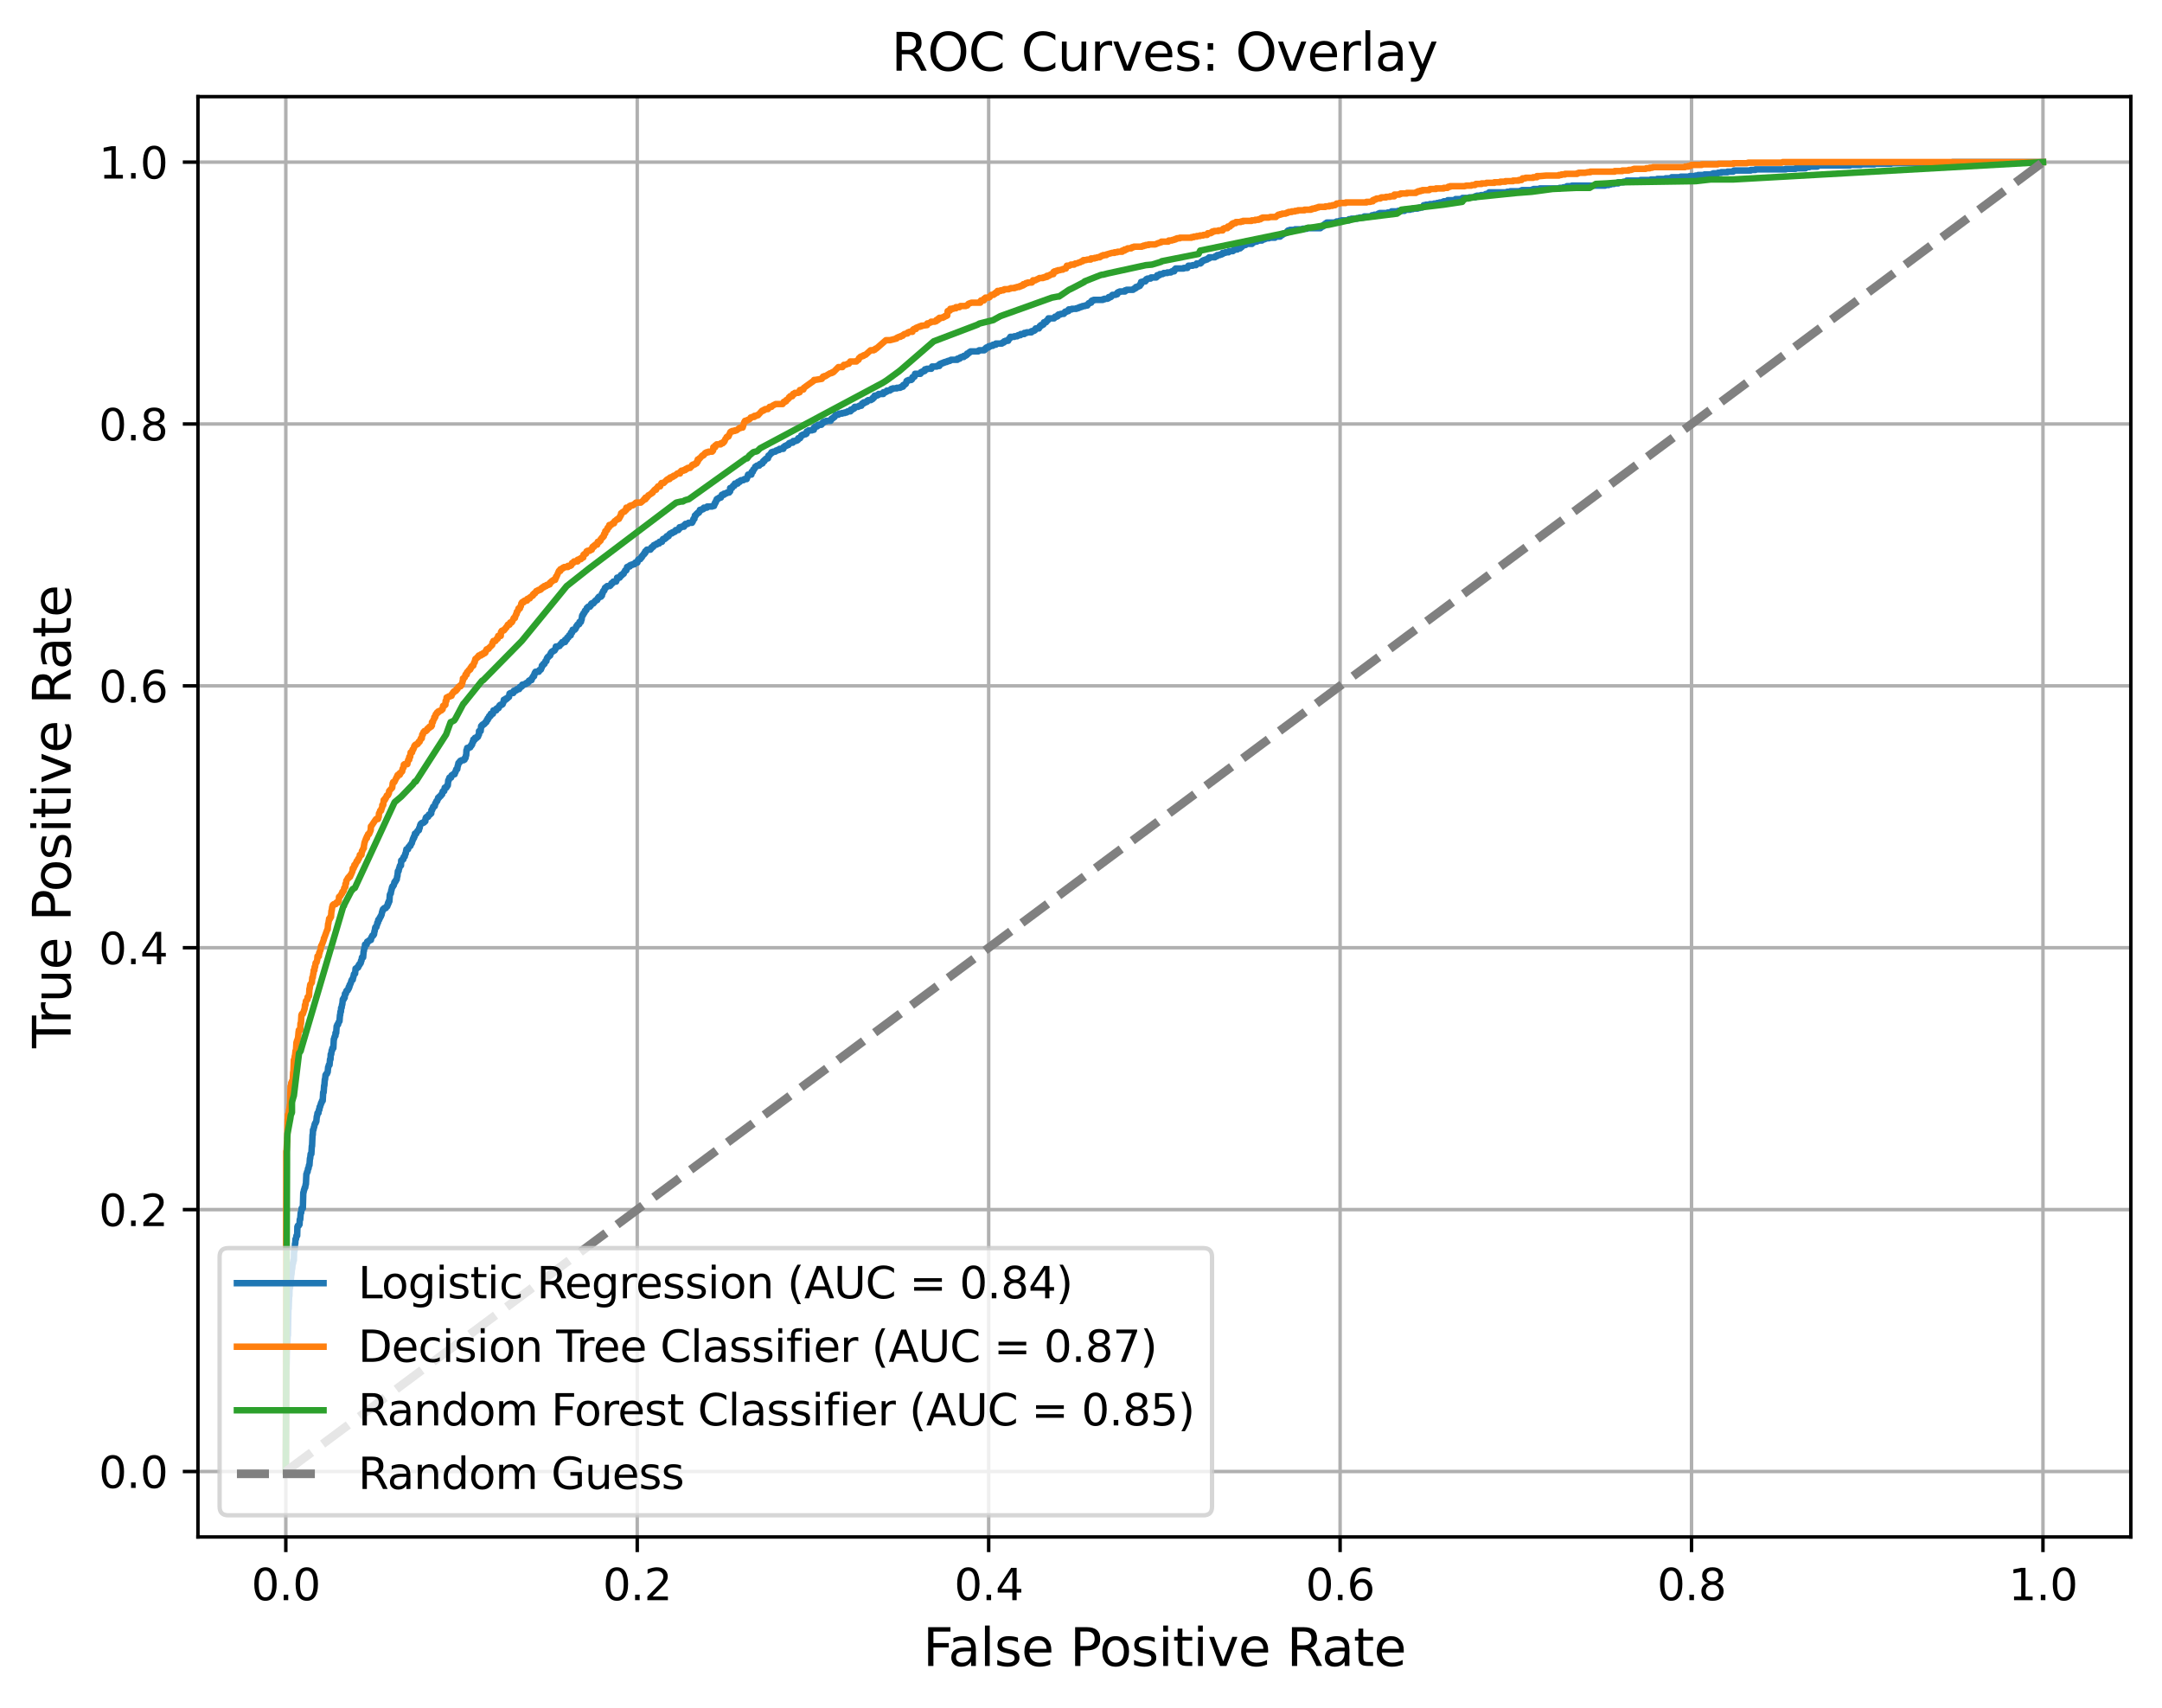 <?xml version="1.0" encoding="utf-8" standalone="no"?>
<!DOCTYPE svg PUBLIC "-//W3C//DTD SVG 1.1//EN"
  "http://www.w3.org/Graphics/SVG/1.1/DTD/svg11.dtd">
<svg xmlns:xlink="http://www.w3.org/1999/xlink" width="499.317pt" height="394.45pt" viewBox="0 0 499.317 394.45" xmlns="http://www.w3.org/2000/svg" version="1.1">
 <defs>
  <style type="text/css">*{stroke-linejoin: round; stroke-linecap: butt}</style>
 </defs>
 <g id="figure_1">
  <g id="patch_1">
   <path d="M 0 394.45 
L 499.317 394.45 
L 499.317 0 
L 0 0 
z
" style="fill: #ffffff"/>
  </g>
  <g id="axes_1">
   <g id="patch_2">
    <path d="M 45.717 354.958 
L 492.117 354.958 
L 492.117 22.318 
L 45.717 22.318 
z
" style="fill: #ffffff"/>
   </g>
   <g id="matplotlib.axis_1">
    <g id="xtick_1">
     <g id="line2d_1">
      <path d="M 66.008 354.958 
L 66.008 22.318 
" clip-path="url(#p40bc7a32ae)" style="fill: none; stroke: #b0b0b0; stroke-width: 0.8; stroke-linecap: square"/>
     </g>
     <g id="line2d_2">
      <defs>
       <path id="m09bfd47dad" d="M 0 0 
L 0 3.5 
" style="stroke: #000000; stroke-width: 0.8"/>
      </defs>
      <g>
       <use xlink:href="#m09bfd47dad" x="66.008" y="354.958" style="stroke: #000000; stroke-width: 0.8"/>
      </g>
     </g>
     <g id="text_1">
      <!-- 0.0 -->
      <g transform="translate(58.056 369.557) scale(0.1 -0.1)">
       <defs>
        <path id="DejaVuSans-30" d="M 2034 4250 
Q 1547 4250 1301 3770 
Q 1056 3291 1056 2328 
Q 1056 1369 1301 889 
Q 1547 409 2034 409 
Q 2525 409 2770 889 
Q 3016 1369 3016 2328 
Q 3016 3291 2770 3770 
Q 2525 4250 2034 4250 
z
M 2034 4750 
Q 2819 4750 3233 4129 
Q 3647 3509 3647 2328 
Q 3647 1150 3233 529 
Q 2819 -91 2034 -91 
Q 1250 -91 836 529 
Q 422 1150 422 2328 
Q 422 3509 836 4129 
Q 1250 4750 2034 4750 
z
" transform="scale(0.016)"/>
        <path id="DejaVuSans-2e" d="M 684 794 
L 1344 794 
L 1344 0 
L 684 0 
L 684 794 
z
" transform="scale(0.016)"/>
       </defs>
       <use xlink:href="#DejaVuSans-30"/>
       <use xlink:href="#DejaVuSans-2e" x="63.623"/>
       <use xlink:href="#DejaVuSans-30" x="95.41"/>
      </g>
     </g>
    </g>
    <g id="xtick_2">
     <g id="line2d_3">
      <path d="M 147.171 354.958 
L 147.171 22.318 
" clip-path="url(#p40bc7a32ae)" style="fill: none; stroke: #b0b0b0; stroke-width: 0.8; stroke-linecap: square"/>
     </g>
     <g id="line2d_4">
      <g>
       <use xlink:href="#m09bfd47dad" x="147.171" y="354.958" style="stroke: #000000; stroke-width: 0.8"/>
      </g>
     </g>
     <g id="text_2">
      <!-- 0.2 -->
      <g transform="translate(139.22 369.557) scale(0.1 -0.1)">
       <defs>
        <path id="DejaVuSans-32" d="M 1228 531 
L 3431 531 
L 3431 0 
L 469 0 
L 469 531 
Q 828 903 1448 1529 
Q 2069 2156 2228 2338 
Q 2531 2678 2651 2914 
Q 2772 3150 2772 3378 
Q 2772 3750 2511 3984 
Q 2250 4219 1831 4219 
Q 1534 4219 1204 4116 
Q 875 4013 500 3803 
L 500 4441 
Q 881 4594 1212 4672 
Q 1544 4750 1819 4750 
Q 2544 4750 2975 4387 
Q 3406 4025 3406 3419 
Q 3406 3131 3298 2873 
Q 3191 2616 2906 2266 
Q 2828 2175 2409 1742 
Q 1991 1309 1228 531 
z
" transform="scale(0.016)"/>
       </defs>
       <use xlink:href="#DejaVuSans-30"/>
       <use xlink:href="#DejaVuSans-2e" x="63.623"/>
       <use xlink:href="#DejaVuSans-32" x="95.41"/>
      </g>
     </g>
    </g>
    <g id="xtick_3">
     <g id="line2d_5">
      <path d="M 228.335 354.958 
L 228.335 22.318 
" clip-path="url(#p40bc7a32ae)" style="fill: none; stroke: #b0b0b0; stroke-width: 0.8; stroke-linecap: square"/>
     </g>
     <g id="line2d_6">
      <g>
       <use xlink:href="#m09bfd47dad" x="228.335" y="354.958" style="stroke: #000000; stroke-width: 0.8"/>
      </g>
     </g>
     <g id="text_3">
      <!-- 0.4 -->
      <g transform="translate(220.383 369.557) scale(0.1 -0.1)">
       <defs>
        <path id="DejaVuSans-34" d="M 2419 4116 
L 825 1625 
L 2419 1625 
L 2419 4116 
z
M 2253 4666 
L 3047 4666 
L 3047 1625 
L 3713 1625 
L 3713 1100 
L 3047 1100 
L 3047 0 
L 2419 0 
L 2419 1100 
L 313 1100 
L 313 1709 
L 2253 4666 
z
" transform="scale(0.016)"/>
       </defs>
       <use xlink:href="#DejaVuSans-30"/>
       <use xlink:href="#DejaVuSans-2e" x="63.623"/>
       <use xlink:href="#DejaVuSans-34" x="95.41"/>
      </g>
     </g>
    </g>
    <g id="xtick_4">
     <g id="line2d_7">
      <path d="M 309.499 354.958 
L 309.499 22.318 
" clip-path="url(#p40bc7a32ae)" style="fill: none; stroke: #b0b0b0; stroke-width: 0.8; stroke-linecap: square"/>
     </g>
     <g id="line2d_8">
      <g>
       <use xlink:href="#m09bfd47dad" x="309.499" y="354.958" style="stroke: #000000; stroke-width: 0.8"/>
      </g>
     </g>
     <g id="text_4">
      <!-- 0.6 -->
      <g transform="translate(301.547 369.557) scale(0.1 -0.1)">
       <defs>
        <path id="DejaVuSans-36" d="M 2113 2584 
Q 1688 2584 1439 2293 
Q 1191 2003 1191 1497 
Q 1191 994 1439 701 
Q 1688 409 2113 409 
Q 2538 409 2786 701 
Q 3034 994 3034 1497 
Q 3034 2003 2786 2293 
Q 2538 2584 2113 2584 
z
M 3366 4563 
L 3366 3988 
Q 3128 4100 2886 4159 
Q 2644 4219 2406 4219 
Q 1781 4219 1451 3797 
Q 1122 3375 1075 2522 
Q 1259 2794 1537 2939 
Q 1816 3084 2150 3084 
Q 2853 3084 3261 2657 
Q 3669 2231 3669 1497 
Q 3669 778 3244 343 
Q 2819 -91 2113 -91 
Q 1303 -91 875 529 
Q 447 1150 447 2328 
Q 447 3434 972 4092 
Q 1497 4750 2381 4750 
Q 2619 4750 2861 4703 
Q 3103 4656 3366 4563 
z
" transform="scale(0.016)"/>
       </defs>
       <use xlink:href="#DejaVuSans-30"/>
       <use xlink:href="#DejaVuSans-2e" x="63.623"/>
       <use xlink:href="#DejaVuSans-36" x="95.41"/>
      </g>
     </g>
    </g>
    <g id="xtick_5">
     <g id="line2d_9">
      <path d="M 390.662 354.958 
L 390.662 22.318 
" clip-path="url(#p40bc7a32ae)" style="fill: none; stroke: #b0b0b0; stroke-width: 0.8; stroke-linecap: square"/>
     </g>
     <g id="line2d_10">
      <g>
       <use xlink:href="#m09bfd47dad" x="390.662" y="354.958" style="stroke: #000000; stroke-width: 0.8"/>
      </g>
     </g>
     <g id="text_5">
      <!-- 0.8 -->
      <g transform="translate(382.711 369.557) scale(0.1 -0.1)">
       <defs>
        <path id="DejaVuSans-38" d="M 2034 2216 
Q 1584 2216 1326 1975 
Q 1069 1734 1069 1313 
Q 1069 891 1326 650 
Q 1584 409 2034 409 
Q 2484 409 2743 651 
Q 3003 894 3003 1313 
Q 3003 1734 2745 1975 
Q 2488 2216 2034 2216 
z
M 1403 2484 
Q 997 2584 770 2862 
Q 544 3141 544 3541 
Q 544 4100 942 4425 
Q 1341 4750 2034 4750 
Q 2731 4750 3128 4425 
Q 3525 4100 3525 3541 
Q 3525 3141 3298 2862 
Q 3072 2584 2669 2484 
Q 3125 2378 3379 2068 
Q 3634 1759 3634 1313 
Q 3634 634 3220 271 
Q 2806 -91 2034 -91 
Q 1263 -91 848 271 
Q 434 634 434 1313 
Q 434 1759 690 2068 
Q 947 2378 1403 2484 
z
M 1172 3481 
Q 1172 3119 1398 2916 
Q 1625 2713 2034 2713 
Q 2441 2713 2670 2916 
Q 2900 3119 2900 3481 
Q 2900 3844 2670 4047 
Q 2441 4250 2034 4250 
Q 1625 4250 1398 4047 
Q 1172 3844 1172 3481 
z
" transform="scale(0.016)"/>
       </defs>
       <use xlink:href="#DejaVuSans-30"/>
       <use xlink:href="#DejaVuSans-2e" x="63.623"/>
       <use xlink:href="#DejaVuSans-38" x="95.41"/>
      </g>
     </g>
    </g>
    <g id="xtick_6">
     <g id="line2d_11">
      <path d="M 471.826 354.958 
L 471.826 22.318 
" clip-path="url(#p40bc7a32ae)" style="fill: none; stroke: #b0b0b0; stroke-width: 0.8; stroke-linecap: square"/>
     </g>
     <g id="line2d_12">
      <g>
       <use xlink:href="#m09bfd47dad" x="471.826" y="354.958" style="stroke: #000000; stroke-width: 0.8"/>
      </g>
     </g>
     <g id="text_6">
      <!-- 1.0 -->
      <g transform="translate(463.874 369.557) scale(0.1 -0.1)">
       <defs>
        <path id="DejaVuSans-31" d="M 794 531 
L 1825 531 
L 1825 4091 
L 703 3866 
L 703 4441 
L 1819 4666 
L 2450 4666 
L 2450 531 
L 3481 531 
L 3481 0 
L 794 0 
L 794 531 
z
" transform="scale(0.016)"/>
       </defs>
       <use xlink:href="#DejaVuSans-31"/>
       <use xlink:href="#DejaVuSans-2e" x="63.623"/>
       <use xlink:href="#DejaVuSans-30" x="95.41"/>
      </g>
     </g>
    </g>
    <g id="text_7">
     <!-- False Positive Rate -->
     <g transform="translate(213.157 384.754) scale(0.12 -0.12)">
      <defs>
       <path id="DejaVuSans-46" d="M 628 4666 
L 3309 4666 
L 3309 4134 
L 1259 4134 
L 1259 2759 
L 3109 2759 
L 3109 2228 
L 1259 2228 
L 1259 0 
L 628 0 
L 628 4666 
z
" transform="scale(0.016)"/>
       <path id="DejaVuSans-61" d="M 2194 1759 
Q 1497 1759 1228 1600 
Q 959 1441 959 1056 
Q 959 750 1161 570 
Q 1363 391 1709 391 
Q 2188 391 2477 730 
Q 2766 1069 2766 1631 
L 2766 1759 
L 2194 1759 
z
M 3341 1997 
L 3341 0 
L 2766 0 
L 2766 531 
Q 2569 213 2275 61 
Q 1981 -91 1556 -91 
Q 1019 -91 701 211 
Q 384 513 384 1019 
Q 384 1609 779 1909 
Q 1175 2209 1959 2209 
L 2766 2209 
L 2766 2266 
Q 2766 2663 2505 2880 
Q 2244 3097 1772 3097 
Q 1472 3097 1187 3025 
Q 903 2953 641 2809 
L 641 3341 
Q 956 3463 1253 3523 
Q 1550 3584 1831 3584 
Q 2591 3584 2966 3190 
Q 3341 2797 3341 1997 
z
" transform="scale(0.016)"/>
       <path id="DejaVuSans-6c" d="M 603 4863 
L 1178 4863 
L 1178 0 
L 603 0 
L 603 4863 
z
" transform="scale(0.016)"/>
       <path id="DejaVuSans-73" d="M 2834 3397 
L 2834 2853 
Q 2591 2978 2328 3040 
Q 2066 3103 1784 3103 
Q 1356 3103 1142 2972 
Q 928 2841 928 2578 
Q 928 2378 1081 2264 
Q 1234 2150 1697 2047 
L 1894 2003 
Q 2506 1872 2764 1633 
Q 3022 1394 3022 966 
Q 3022 478 2636 193 
Q 2250 -91 1575 -91 
Q 1294 -91 989 -36 
Q 684 19 347 128 
L 347 722 
Q 666 556 975 473 
Q 1284 391 1588 391 
Q 1994 391 2212 530 
Q 2431 669 2431 922 
Q 2431 1156 2273 1281 
Q 2116 1406 1581 1522 
L 1381 1569 
Q 847 1681 609 1914 
Q 372 2147 372 2553 
Q 372 3047 722 3315 
Q 1072 3584 1716 3584 
Q 2034 3584 2315 3537 
Q 2597 3491 2834 3397 
z
" transform="scale(0.016)"/>
       <path id="DejaVuSans-65" d="M 3597 1894 
L 3597 1613 
L 953 1613 
Q 991 1019 1311 708 
Q 1631 397 2203 397 
Q 2534 397 2845 478 
Q 3156 559 3463 722 
L 3463 178 
Q 3153 47 2828 -22 
Q 2503 -91 2169 -91 
Q 1331 -91 842 396 
Q 353 884 353 1716 
Q 353 2575 817 3079 
Q 1281 3584 2069 3584 
Q 2775 3584 3186 3129 
Q 3597 2675 3597 1894 
z
M 3022 2063 
Q 3016 2534 2758 2815 
Q 2500 3097 2075 3097 
Q 1594 3097 1305 2825 
Q 1016 2553 972 2059 
L 3022 2063 
z
" transform="scale(0.016)"/>
       <path id="DejaVuSans-20" transform="scale(0.016)"/>
       <path id="DejaVuSans-50" d="M 1259 4147 
L 1259 2394 
L 2053 2394 
Q 2494 2394 2734 2622 
Q 2975 2850 2975 3272 
Q 2975 3691 2734 3919 
Q 2494 4147 2053 4147 
L 1259 4147 
z
M 628 4666 
L 2053 4666 
Q 2838 4666 3239 4311 
Q 3641 3956 3641 3272 
Q 3641 2581 3239 2228 
Q 2838 1875 2053 1875 
L 1259 1875 
L 1259 0 
L 628 0 
L 628 4666 
z
" transform="scale(0.016)"/>
       <path id="DejaVuSans-6f" d="M 1959 3097 
Q 1497 3097 1228 2736 
Q 959 2375 959 1747 
Q 959 1119 1226 758 
Q 1494 397 1959 397 
Q 2419 397 2687 759 
Q 2956 1122 2956 1747 
Q 2956 2369 2687 2733 
Q 2419 3097 1959 3097 
z
M 1959 3584 
Q 2709 3584 3137 3096 
Q 3566 2609 3566 1747 
Q 3566 888 3137 398 
Q 2709 -91 1959 -91 
Q 1206 -91 779 398 
Q 353 888 353 1747 
Q 353 2609 779 3096 
Q 1206 3584 1959 3584 
z
" transform="scale(0.016)"/>
       <path id="DejaVuSans-69" d="M 603 3500 
L 1178 3500 
L 1178 0 
L 603 0 
L 603 3500 
z
M 603 4863 
L 1178 4863 
L 1178 4134 
L 603 4134 
L 603 4863 
z
" transform="scale(0.016)"/>
       <path id="DejaVuSans-74" d="M 1172 4494 
L 1172 3500 
L 2356 3500 
L 2356 3053 
L 1172 3053 
L 1172 1153 
Q 1172 725 1289 603 
Q 1406 481 1766 481 
L 2356 481 
L 2356 0 
L 1766 0 
Q 1100 0 847 248 
Q 594 497 594 1153 
L 594 3053 
L 172 3053 
L 172 3500 
L 594 3500 
L 594 4494 
L 1172 4494 
z
" transform="scale(0.016)"/>
       <path id="DejaVuSans-76" d="M 191 3500 
L 800 3500 
L 1894 563 
L 2988 3500 
L 3597 3500 
L 2284 0 
L 1503 0 
L 191 3500 
z
" transform="scale(0.016)"/>
       <path id="DejaVuSans-52" d="M 2841 2188 
Q 3044 2119 3236 1894 
Q 3428 1669 3622 1275 
L 4263 0 
L 3584 0 
L 2988 1197 
Q 2756 1666 2539 1819 
Q 2322 1972 1947 1972 
L 1259 1972 
L 1259 0 
L 628 0 
L 628 4666 
L 2053 4666 
Q 2853 4666 3247 4331 
Q 3641 3997 3641 3322 
Q 3641 2881 3436 2590 
Q 3231 2300 2841 2188 
z
M 1259 4147 
L 1259 2491 
L 2053 2491 
Q 2509 2491 2742 2702 
Q 2975 2913 2975 3322 
Q 2975 3731 2742 3939 
Q 2509 4147 2053 4147 
L 1259 4147 
z
" transform="scale(0.016)"/>
      </defs>
      <use xlink:href="#DejaVuSans-46"/>
      <use xlink:href="#DejaVuSans-61" x="48.395"/>
      <use xlink:href="#DejaVuSans-6c" x="109.674"/>
      <use xlink:href="#DejaVuSans-73" x="137.457"/>
      <use xlink:href="#DejaVuSans-65" x="189.557"/>
      <use xlink:href="#DejaVuSans-20" x="251.08"/>
      <use xlink:href="#DejaVuSans-50" x="282.867"/>
      <use xlink:href="#DejaVuSans-6f" x="339.545"/>
      <use xlink:href="#DejaVuSans-73" x="400.727"/>
      <use xlink:href="#DejaVuSans-69" x="452.826"/>
      <use xlink:href="#DejaVuSans-74" x="480.609"/>
      <use xlink:href="#DejaVuSans-69" x="519.818"/>
      <use xlink:href="#DejaVuSans-76" x="547.602"/>
      <use xlink:href="#DejaVuSans-65" x="606.781"/>
      <use xlink:href="#DejaVuSans-20" x="668.305"/>
      <use xlink:href="#DejaVuSans-52" x="700.092"/>
      <use xlink:href="#DejaVuSans-61" x="767.324"/>
      <use xlink:href="#DejaVuSans-74" x="828.604"/>
      <use xlink:href="#DejaVuSans-65" x="867.812"/>
     </g>
    </g>
   </g>
   <g id="matplotlib.axis_2">
    <g id="ytick_1">
     <g id="line2d_13">
      <path d="M 45.717 339.838 
L 492.117 339.838 
" clip-path="url(#p40bc7a32ae)" style="fill: none; stroke: #b0b0b0; stroke-width: 0.8; stroke-linecap: square"/>
     </g>
     <g id="line2d_14">
      <defs>
       <path id="m1fab5d2b2b" d="M 0 0 
L -3.5 0 
" style="stroke: #000000; stroke-width: 0.8"/>
      </defs>
      <g>
       <use xlink:href="#m1fab5d2b2b" x="45.717" y="339.838" style="stroke: #000000; stroke-width: 0.8"/>
      </g>
     </g>
     <g id="text_8">
      <!-- 0.0 -->
      <g transform="translate(22.814 343.637) scale(0.1 -0.1)">
       <use xlink:href="#DejaVuSans-30"/>
       <use xlink:href="#DejaVuSans-2e" x="63.623"/>
       <use xlink:href="#DejaVuSans-30" x="95.41"/>
      </g>
     </g>
    </g>
    <g id="ytick_2">
     <g id="line2d_15">
      <path d="M 45.717 279.358 
L 492.117 279.358 
" clip-path="url(#p40bc7a32ae)" style="fill: none; stroke: #b0b0b0; stroke-width: 0.8; stroke-linecap: square"/>
     </g>
     <g id="line2d_16">
      <g>
       <use xlink:href="#m1fab5d2b2b" x="45.717" y="279.358" style="stroke: #000000; stroke-width: 0.8"/>
      </g>
     </g>
     <g id="text_9">
      <!-- 0.2 -->
      <g transform="translate(22.814 283.157) scale(0.1 -0.1)">
       <use xlink:href="#DejaVuSans-30"/>
       <use xlink:href="#DejaVuSans-2e" x="63.623"/>
       <use xlink:href="#DejaVuSans-32" x="95.41"/>
      </g>
     </g>
    </g>
    <g id="ytick_3">
     <g id="line2d_17">
      <path d="M 45.717 218.878 
L 492.117 218.878 
" clip-path="url(#p40bc7a32ae)" style="fill: none; stroke: #b0b0b0; stroke-width: 0.8; stroke-linecap: square"/>
     </g>
     <g id="line2d_18">
      <g>
       <use xlink:href="#m1fab5d2b2b" x="45.717" y="218.878" style="stroke: #000000; stroke-width: 0.8"/>
      </g>
     </g>
     <g id="text_10">
      <!-- 0.4 -->
      <g transform="translate(22.814 222.677) scale(0.1 -0.1)">
       <use xlink:href="#DejaVuSans-30"/>
       <use xlink:href="#DejaVuSans-2e" x="63.623"/>
       <use xlink:href="#DejaVuSans-34" x="95.41"/>
      </g>
     </g>
    </g>
    <g id="ytick_4">
     <g id="line2d_19">
      <path d="M 45.717 158.398 
L 492.117 158.398 
" clip-path="url(#p40bc7a32ae)" style="fill: none; stroke: #b0b0b0; stroke-width: 0.8; stroke-linecap: square"/>
     </g>
     <g id="line2d_20">
      <g>
       <use xlink:href="#m1fab5d2b2b" x="45.717" y="158.398" style="stroke: #000000; stroke-width: 0.8"/>
      </g>
     </g>
     <g id="text_11">
      <!-- 0.6 -->
      <g transform="translate(22.814 162.197) scale(0.1 -0.1)">
       <use xlink:href="#DejaVuSans-30"/>
       <use xlink:href="#DejaVuSans-2e" x="63.623"/>
       <use xlink:href="#DejaVuSans-36" x="95.41"/>
      </g>
     </g>
    </g>
    <g id="ytick_5">
     <g id="line2d_21">
      <path d="M 45.717 97.918 
L 492.117 97.918 
" clip-path="url(#p40bc7a32ae)" style="fill: none; stroke: #b0b0b0; stroke-width: 0.8; stroke-linecap: square"/>
     </g>
     <g id="line2d_22">
      <g>
       <use xlink:href="#m1fab5d2b2b" x="45.717" y="97.918" style="stroke: #000000; stroke-width: 0.8"/>
      </g>
     </g>
     <g id="text_12">
      <!-- 0.8 -->
      <g transform="translate(22.814 101.717) scale(0.1 -0.1)">
       <use xlink:href="#DejaVuSans-30"/>
       <use xlink:href="#DejaVuSans-2e" x="63.623"/>
       <use xlink:href="#DejaVuSans-38" x="95.41"/>
      </g>
     </g>
    </g>
    <g id="ytick_6">
     <g id="line2d_23">
      <path d="M 45.717 37.438 
L 492.117 37.438 
" clip-path="url(#p40bc7a32ae)" style="fill: none; stroke: #b0b0b0; stroke-width: 0.8; stroke-linecap: square"/>
     </g>
     <g id="line2d_24">
      <g>
       <use xlink:href="#m1fab5d2b2b" x="45.717" y="37.438" style="stroke: #000000; stroke-width: 0.8"/>
      </g>
     </g>
     <g id="text_13">
      <!-- 1.0 -->
      <g transform="translate(22.814 41.237) scale(0.1 -0.1)">
       <use xlink:href="#DejaVuSans-31"/>
       <use xlink:href="#DejaVuSans-2e" x="63.623"/>
       <use xlink:href="#DejaVuSans-30" x="95.41"/>
      </g>
     </g>
    </g>
    <g id="text_14">
     <!-- True Positive Rate -->
     <g transform="translate(16.318 242.074) rotate(-90) scale(0.12 -0.12)">
      <defs>
       <path id="DejaVuSans-54" d="M -19 4666 
L 3928 4666 
L 3928 4134 
L 2272 4134 
L 2272 0 
L 1638 0 
L 1638 4134 
L -19 4134 
L -19 4666 
z
" transform="scale(0.016)"/>
       <path id="DejaVuSans-72" d="M 2631 2963 
Q 2534 3019 2420 3045 
Q 2306 3072 2169 3072 
Q 1681 3072 1420 2755 
Q 1159 2438 1159 1844 
L 1159 0 
L 581 0 
L 581 3500 
L 1159 3500 
L 1159 2956 
Q 1341 3275 1631 3429 
Q 1922 3584 2338 3584 
Q 2397 3584 2469 3576 
Q 2541 3569 2628 3553 
L 2631 2963 
z
" transform="scale(0.016)"/>
       <path id="DejaVuSans-75" d="M 544 1381 
L 544 3500 
L 1119 3500 
L 1119 1403 
Q 1119 906 1312 657 
Q 1506 409 1894 409 
Q 2359 409 2629 706 
Q 2900 1003 2900 1516 
L 2900 3500 
L 3475 3500 
L 3475 0 
L 2900 0 
L 2900 538 
Q 2691 219 2414 64 
Q 2138 -91 1772 -91 
Q 1169 -91 856 284 
Q 544 659 544 1381 
z
M 1991 3584 
L 1991 3584 
z
" transform="scale(0.016)"/>
      </defs>
      <use xlink:href="#DejaVuSans-54"/>
      <use xlink:href="#DejaVuSans-72" x="46.334"/>
      <use xlink:href="#DejaVuSans-75" x="87.447"/>
      <use xlink:href="#DejaVuSans-65" x="150.826"/>
      <use xlink:href="#DejaVuSans-20" x="212.35"/>
      <use xlink:href="#DejaVuSans-50" x="244.137"/>
      <use xlink:href="#DejaVuSans-6f" x="300.814"/>
      <use xlink:href="#DejaVuSans-73" x="361.996"/>
      <use xlink:href="#DejaVuSans-69" x="414.096"/>
      <use xlink:href="#DejaVuSans-74" x="441.879"/>
      <use xlink:href="#DejaVuSans-69" x="481.088"/>
      <use xlink:href="#DejaVuSans-76" x="508.871"/>
      <use xlink:href="#DejaVuSans-65" x="568.051"/>
      <use xlink:href="#DejaVuSans-20" x="629.574"/>
      <use xlink:href="#DejaVuSans-52" x="661.361"/>
      <use xlink:href="#DejaVuSans-61" x="728.594"/>
      <use xlink:href="#DejaVuSans-74" x="789.873"/>
      <use xlink:href="#DejaVuSans-65" x="829.082"/>
     </g>
    </g>
   </g>
   <g id="line2d_25">
    <path d="M 66.008 339.838 
L 66.117 316.039 
L 66.172 316.039 
L 66.281 310.348 
L 66.335 310.348 
L 66.445 308.408 
L 66.499 308.408 
L 66.609 302.329 
L 66.663 302.329 
L 66.772 299.354 
L 66.827 299.354 
L 66.882 297.414 
L 66.991 297.414 
L 67.1 295.733 
L 67.155 295.733 
L 67.264 294.31 
L 67.318 294.31 
L 67.428 293.017 
L 67.482 293.017 
L 67.592 291.723 
L 67.701 291.723 
L 67.755 291.076 
L 67.865 291.076 
L 67.919 288.878 
L 68.028 288.878 
L 68.138 287.196 
L 68.192 287.196 
L 68.247 286.161 
L 68.356 286.161 
L 68.465 285.385 
L 68.629 285.385 
L 68.684 283.316 
L 68.793 283.316 
L 68.793 283.057 
L 69.011 283.057 
L 69.066 282.799 
L 69.175 282.799 
L 69.23 281.635 
L 69.339 281.635 
L 69.448 280.082 
L 69.558 280.082 
L 69.667 279.048 
L 69.94 279.048 
L 70.049 275.426 
L 70.104 275.426 
L 70.213 274.779 
L 70.267 274.779 
L 70.377 274.262 
L 70.486 274.262 
L 70.595 273.486 
L 70.65 273.486 
L 70.759 271.158 
L 70.814 271.158 
L 70.923 270.641 
L 71.032 270.641 
L 71.141 269.864 
L 71.25 269.864 
L 71.36 269.088 
L 71.469 269.088 
L 71.578 267.536 
L 71.633 267.536 
L 71.742 266.502 
L 71.906 266.502 
L 72.015 264.691 
L 72.07 264.691 
L 72.179 262.104 
L 72.233 262.104 
L 72.288 260.94 
L 72.397 260.94 
L 72.507 260.293 
L 72.561 260.293 
L 72.67 259.647 
L 72.725 259.647 
L 72.78 259.388 
L 72.889 259.388 
L 72.998 259 
L 73.053 259 
L 73.162 257.836 
L 73.217 257.836 
L 73.326 257.06 
L 73.544 257.06 
L 73.653 256.284 
L 73.763 256.284 
L 73.817 255.637 
L 73.926 255.637 
L 74.036 255.12 
L 74.09 255.12 
L 74.145 254.732 
L 74.254 254.732 
L 74.363 254.214 
L 74.527 254.214 
L 74.636 252.274 
L 74.746 252.274 
L 74.855 250.722 
L 74.909 250.722 
L 75.019 249.299 
L 75.073 249.299 
L 75.183 248.264 
L 75.237 248.264 
L 75.346 248.006 
L 75.51 248.006 
L 75.619 247.618 
L 75.674 247.618 
L 75.783 246.454 
L 75.838 246.454 
L 75.947 245.936 
L 76.111 245.936 
L 76.22 244.643 
L 76.329 244.643 
L 76.384 243.479 
L 76.493 243.479 
L 76.602 242.573 
L 76.712 242.573 
L 76.766 242.056 
L 76.985 242.056 
L 77.094 239.987 
L 77.149 239.987 
L 77.258 239.469 
L 77.312 239.469 
L 77.367 239.211 
L 77.476 239.211 
L 77.476 238.564 
L 77.64 238.564 
L 77.749 237.012 
L 77.804 237.012 
L 77.913 236.624 
L 78.077 236.624 
L 78.186 236.106 
L 78.241 236.106 
L 78.35 235.848 
L 78.405 235.848 
L 78.514 234.425 
L 78.568 234.425 
L 78.623 233.649 
L 78.732 233.649 
L 78.787 232.744 
L 78.896 232.744 
L 79.005 231.967 
L 79.06 231.967 
L 79.169 230.803 
L 79.388 230.803 
L 79.388 230.415 
L 79.606 230.415 
L 79.661 229.51 
L 79.879 229.51 
L 79.988 228.863 
L 80.098 228.863 
L 80.098 228.734 
L 80.316 228.734 
L 80.425 228.346 
L 80.534 228.346 
L 80.534 227.958 
L 80.698 227.958 
L 80.753 227.441 
L 80.862 227.441 
L 80.971 227.052 
L 81.026 227.052 
L 81.135 226.535 
L 81.19 226.535 
L 81.244 226.276 
L 81.463 226.276 
L 81.572 225.63 
L 81.627 225.63 
L 81.736 224.983 
L 81.845 224.983 
L 81.845 224.854 
L 82.009 224.854 
L 82.118 223.69 
L 82.391 223.69 
L 82.446 223.431 
L 82.719 223.431 
L 82.828 222.914 
L 82.992 222.914 
L 82.992 222.655 
L 83.156 222.655 
L 83.21 222.396 
L 83.32 222.396 
L 83.374 221.879 
L 83.483 221.879 
L 83.593 221.103 
L 83.866 221.103 
L 83.975 219.68 
L 84.03 219.68 
L 84.139 218.904 
L 84.248 218.904 
L 84.303 218.128 
L 84.685 218.128 
L 84.794 217.481 
L 85.013 217.481 
L 85.013 217.352 
L 85.231 217.352 
L 85.34 217.093 
L 85.668 217.093 
L 85.777 216.447 
L 85.886 216.447 
L 85.996 216.058 
L 86.214 216.058 
L 86.323 215.8 
L 86.378 215.8 
L 86.487 215.024 
L 86.542 215.024 
L 86.651 214.248 
L 86.706 214.248 
L 86.706 214.118 
L 86.924 214.118 
L 87.033 213.601 
L 87.088 213.601 
L 87.142 213.084 
L 87.306 213.084 
L 87.361 212.437 
L 87.579 212.437 
L 87.634 212.049 
L 87.743 212.049 
L 87.852 211.661 
L 87.962 211.661 
L 88.071 211.273 
L 88.125 211.273 
L 88.235 210.626 
L 88.289 210.626 
L 88.344 210.238 
L 88.453 210.238 
L 88.453 209.979 
L 88.672 209.979 
L 88.726 209.721 
L 89.108 209.721 
L 89.218 209.462 
L 89.272 209.462 
L 89.272 209.333 
L 89.436 209.333 
L 89.491 208.945 
L 89.6 208.945 
L 89.6 208.557 
L 89.764 208.557 
L 89.764 208.169 
L 89.928 208.169 
L 90.037 206.617 
L 90.091 206.617 
L 90.146 206.358 
L 90.255 206.358 
L 90.365 205.582 
L 90.419 205.582 
L 90.528 204.935 
L 90.638 204.935 
L 90.638 204.676 
L 90.801 204.676 
L 90.911 204.418 
L 90.965 204.418 
L 91.074 203.771 
L 91.238 203.771 
L 91.238 203.512 
L 91.402 203.512 
L 91.511 203.124 
L 91.621 203.124 
L 91.73 202.348 
L 91.784 202.348 
L 91.894 201.184 
L 92.057 201.184 
L 92.167 200.538 
L 92.221 200.538 
L 92.331 200.02 
L 92.385 200.02 
L 92.385 199.891 
L 92.604 199.891 
L 92.658 198.727 
L 92.877 198.727 
L 92.931 198.468 
L 93.15 198.468 
L 93.204 197.951 
L 93.314 197.951 
L 93.314 197.821 
L 93.477 197.821 
L 93.587 197.175 
L 93.696 197.175 
L 93.805 196.399 
L 93.86 196.399 
L 93.86 196.14 
L 94.242 196.14 
L 94.351 195.623 
L 94.46 195.623 
L 94.57 195.364 
L 94.788 195.364 
L 94.843 194.976 
L 94.952 194.976 
L 95.061 194.717 
L 95.116 194.717 
L 95.225 194.2 
L 95.28 194.2 
L 95.334 193.812 
L 95.443 193.812 
L 95.443 193.553 
L 95.607 193.553 
L 95.607 193.165 
L 95.771 193.165 
L 95.826 192.518 
L 96.153 192.518 
L 96.263 192.13 
L 96.317 192.13 
L 96.426 191.872 
L 96.59 191.872 
L 96.59 191.742 
L 96.754 191.742 
L 96.809 191.225 
L 96.918 191.225 
L 97.027 190.578 
L 97.082 190.578 
L 97.136 190.32 
L 97.246 190.32 
L 97.246 190.19 
L 97.409 190.19 
L 97.409 190.061 
L 97.737 190.061 
L 97.737 189.932 
L 97.956 189.932 
L 98.01 189.673 
L 98.229 189.673 
L 98.283 189.026 
L 98.392 189.026 
L 98.392 188.767 
L 98.556 188.767 
L 98.556 188.638 
L 98.884 188.638 
L 98.993 188.25 
L 99.048 188.25 
L 99.048 188.121 
L 99.321 188.121 
L 99.43 187.862 
L 99.594 187.862 
L 99.648 187.086 
L 99.812 187.086 
L 99.867 186.698 
L 99.976 186.698 
L 100.031 186.31 
L 100.249 186.31 
L 100.249 186.181 
L 100.413 186.181 
L 100.522 185.534 
L 100.631 185.534 
L 100.741 185.146 
L 100.795 185.146 
L 100.795 185.017 
L 100.959 185.017 
L 101.068 184.629 
L 101.123 184.629 
L 101.178 184.241 
L 101.396 184.241 
L 101.451 183.982 
L 101.614 183.982 
L 101.614 183.852 
L 101.778 183.852 
L 101.833 183.594 
L 101.942 183.594 
L 101.942 183.464 
L 102.106 183.464 
L 102.215 182.818 
L 102.324 182.818 
L 102.324 182.688 
L 102.597 182.688 
L 102.707 181.912 
L 103.089 181.912 
L 103.089 181.654 
L 103.253 181.654 
L 103.253 181.395 
L 103.417 181.395 
L 103.526 180.231 
L 103.635 180.231 
L 103.744 179.714 
L 103.799 179.714 
L 103.799 179.584 
L 104.181 179.584 
L 104.29 179.067 
L 104.454 179.067 
L 104.454 178.938 
L 104.673 178.938 
L 104.673 178.808 
L 105 178.808 
L 105.11 178.291 
L 105.219 178.291 
L 105.328 177.773 
L 105.383 177.773 
L 105.383 177.644 
L 105.601 177.644 
L 105.71 176.868 
L 105.765 176.868 
L 105.874 176.221 
L 106.038 176.221 
L 106.093 175.963 
L 106.256 175.963 
L 106.311 175.704 
L 106.584 175.704 
L 106.584 175.575 
L 107.076 175.575 
L 107.076 175.445 
L 107.294 175.445 
L 107.349 175.057 
L 107.513 175.057 
L 107.622 174.411 
L 107.676 174.411 
L 107.731 173.247 
L 107.84 173.247 
L 107.895 172.729 
L 108.277 172.729 
L 108.277 172.6 
L 108.605 172.6 
L 108.714 172.212 
L 108.878 172.212 
L 108.878 171.953 
L 109.042 171.953 
L 109.151 171.306 
L 109.315 171.306 
L 109.315 170.789 
L 109.697 170.789 
L 109.697 170.401 
L 110.134 170.401 
L 110.189 170.142 
L 110.407 170.142 
L 110.516 169.625 
L 110.625 169.625 
L 110.625 168.849 
L 111.008 168.849 
L 111.117 167.685 
L 111.335 167.685 
L 111.335 167.426 
L 111.499 167.426 
L 111.499 167.297 
L 111.772 167.297 
L 111.772 167.167 
L 111.936 167.167 
L 111.991 166.909 
L 112.1 166.909 
L 112.1 166.779 
L 112.318 166.779 
L 112.428 166.262 
L 112.646 166.262 
L 112.646 165.874 
L 112.864 165.874 
L 112.974 165.357 
L 113.301 165.357 
L 113.356 164.839 
L 113.847 164.839 
L 113.957 164.063 
L 114.612 164.063 
L 114.612 163.675 
L 114.83 163.675 
L 114.83 163.546 
L 115.158 163.546 
L 115.213 163.158 
L 115.377 163.158 
L 115.377 162.899 
L 115.54 162.899 
L 115.54 162.77 
L 115.923 162.77 
L 115.923 162.641 
L 116.087 162.641 
L 116.196 162.252 
L 116.25 162.252 
L 116.36 161.606 
L 116.796 161.606 
L 116.796 161.347 
L 117.124 161.347 
L 117.233 161.088 
L 117.397 161.088 
L 117.397 160.959 
L 117.561 160.959 
L 117.67 160.183 
L 117.889 160.183 
L 117.889 160.054 
L 118.544 160.054 
L 118.653 159.536 
L 119.09 159.536 
L 119.09 159.407 
L 119.309 159.407 
L 119.363 159.148 
L 119.909 159.148 
L 119.909 158.89 
L 120.073 158.89 
L 120.073 158.631 
L 120.401 158.631 
L 120.401 158.502 
L 120.565 158.502 
L 120.619 158.114 
L 121.111 158.114 
L 121.111 157.984 
L 121.438 157.984 
L 121.548 157.726 
L 121.93 157.726 
L 122.039 157.467 
L 122.148 157.467 
L 122.148 157.208 
L 122.367 157.208 
L 122.367 157.079 
L 122.749 157.079 
L 122.804 156.691 
L 122.913 156.691 
L 122.968 156.432 
L 123.077 156.432 
L 123.131 156.173 
L 123.35 156.173 
L 123.404 155.656 
L 123.514 155.656 
L 123.514 155.397 
L 123.678 155.397 
L 123.678 155.139 
L 124.442 155.139 
L 124.551 154.751 
L 124.77 154.751 
L 124.77 154.621 
L 124.934 154.621 
L 125.043 154.233 
L 125.097 154.233 
L 125.152 153.716 
L 125.371 153.716 
L 125.48 153.328 
L 125.753 153.328 
L 125.862 152.94 
L 125.917 152.94 
L 125.971 152.681 
L 126.19 152.681 
L 126.299 152.035 
L 126.354 152.035 
L 126.463 151.776 
L 126.627 151.776 
L 126.736 151.517 
L 126.9 151.517 
L 126.9 151.388 
L 127.063 151.388 
L 127.173 150.87 
L 127.282 150.87 
L 127.337 150.612 
L 127.446 150.612 
L 127.446 150.482 
L 127.664 150.482 
L 127.664 150.353 
L 127.883 150.353 
L 127.883 150.224 
L 128.101 150.224 
L 128.156 149.965 
L 128.265 149.965 
L 128.374 149.318 
L 128.92 149.318 
L 128.92 149.189 
L 129.248 149.189 
L 129.357 148.93 
L 129.412 148.93 
L 129.521 148.672 
L 129.739 148.672 
L 129.849 148.284 
L 130.504 148.284 
L 130.504 147.766 
L 130.886 147.766 
L 130.995 147.249 
L 131.269 147.249 
L 131.378 146.99 
L 131.432 146.99 
L 131.432 146.732 
L 131.815 146.732 
L 131.869 146.085 
L 132.142 146.085 
L 132.252 145.438 
L 132.743 145.438 
L 132.852 145.179 
L 132.962 145.179 
L 133.071 144.662 
L 133.235 144.662 
L 133.344 144.274 
L 133.508 144.274 
L 133.508 144.145 
L 133.781 144.145 
L 133.835 143.627 
L 134.163 143.627 
L 134.272 143.11 
L 134.327 143.11 
L 134.436 142.205 
L 134.491 142.205 
L 134.491 142.075 
L 134.654 142.075 
L 134.709 141.687 
L 134.873 141.687 
L 134.928 141.429 
L 135.037 141.429 
L 135.091 141.041 
L 135.255 141.041 
L 135.255 140.911 
L 135.419 140.911 
L 135.528 140.394 
L 135.692 140.394 
L 135.801 140.135 
L 136.238 140.135 
L 136.238 139.876 
L 136.457 139.876 
L 136.511 139.488 
L 136.62 139.488 
L 136.62 139.359 
L 137.057 139.359 
L 137.112 139.1 
L 137.276 139.1 
L 137.385 138.842 
L 137.494 138.842 
L 137.494 138.712 
L 137.658 138.712 
L 137.658 138.583 
L 137.931 138.583 
L 138.04 138.195 
L 138.095 138.195 
L 138.095 138.066 
L 138.313 138.066 
L 138.313 137.807 
L 138.805 137.807 
L 138.914 137.548 
L 139.023 137.548 
L 139.023 137.031 
L 139.187 137.031 
L 139.296 136.514 
L 139.406 136.514 
L 139.406 136.384 
L 139.569 136.384 
L 139.679 135.867 
L 139.733 135.867 
L 139.733 135.738 
L 139.952 135.738 
L 140.061 135.479 
L 140.225 135.479 
L 140.225 135.35 
L 140.826 135.35 
L 140.826 135.22 
L 140.989 135.22 
L 141.099 134.961 
L 141.208 134.961 
L 141.208 134.703 
L 141.481 134.703 
L 141.59 134.444 
L 141.645 134.444 
L 141.645 134.315 
L 142.3 134.315 
L 142.409 133.927 
L 142.464 133.927 
L 142.519 133.409 
L 143.119 133.409 
L 143.119 133.151 
L 143.283 133.151 
L 143.283 133.021 
L 143.447 133.021 
L 143.447 132.763 
L 143.72 132.763 
L 143.829 132.504 
L 144.048 132.504 
L 144.157 132.116 
L 144.211 132.116 
L 144.321 131.857 
L 144.375 131.857 
L 144.375 131.728 
L 144.648 131.728 
L 144.758 131.34 
L 144.812 131.34 
L 144.812 130.952 
L 145.085 130.952 
L 145.085 130.823 
L 145.468 130.823 
L 145.468 130.564 
L 145.741 130.564 
L 145.741 130.435 
L 146.123 130.435 
L 146.123 130.305 
L 146.56 130.305 
L 146.669 130.047 
L 146.724 130.047 
L 146.724 129.917 
L 147.215 129.917 
L 147.324 129.4 
L 147.379 129.4 
L 147.379 129.27 
L 147.543 129.27 
L 147.543 129.141 
L 147.87 129.141 
L 147.98 128.882 
L 148.034 128.882 
L 148.034 128.753 
L 148.198 128.753 
L 148.198 128.494 
L 148.362 128.494 
L 148.417 128.236 
L 148.526 128.236 
L 148.635 127.977 
L 148.799 127.977 
L 148.799 127.718 
L 149.017 127.718 
L 149.017 127.33 
L 149.236 127.33 
L 149.29 127.072 
L 149.4 127.072 
L 149.4 126.942 
L 150.219 126.942 
L 150.273 126.684 
L 150.437 126.684 
L 150.437 126.425 
L 150.601 126.425 
L 150.601 126.296 
L 150.874 126.296 
L 150.983 125.908 
L 151.256 125.908 
L 151.256 125.778 
L 151.639 125.778 
L 151.693 125.52 
L 152.239 125.52 
L 152.294 125.132 
L 152.895 125.132 
L 152.949 124.744 
L 153.059 124.744 
L 153.113 124.485 
L 153.55 124.485 
L 153.605 124.226 
L 153.878 124.226 
L 153.987 123.838 
L 154.424 123.838 
L 154.533 123.45 
L 154.642 123.45 
L 154.642 123.321 
L 154.806 123.321 
L 154.806 123.191 
L 155.188 123.191 
L 155.298 122.933 
L 155.625 122.933 
L 155.625 122.803 
L 155.68 122.803 
L 155.898 122.803 
L 155.953 122.545 
L 156.062 122.545 
L 156.062 122.415 
L 156.663 122.415 
L 156.772 122.157 
L 156.881 122.157 
L 156.936 121.769 
L 157.373 121.769 
L 157.373 121.639 
L 157.974 121.639 
L 158.028 121.251 
L 158.301 121.251 
L 158.301 120.993 
L 158.847 120.993 
L 158.847 120.863 
L 159.011 120.863 
L 159.011 120.734 
L 159.83 120.734 
L 159.94 120.475 
L 159.994 120.475 
L 160.103 119.958 
L 160.158 119.958 
L 160.158 119.829 
L 160.376 119.829 
L 160.486 119.052 
L 160.704 119.052 
L 160.759 118.794 
L 160.868 118.794 
L 160.868 118.664 
L 161.032 118.664 
L 161.141 118.406 
L 161.414 118.406 
L 161.469 118.147 
L 161.578 118.147 
L 161.633 117.759 
L 162.015 117.759 
L 162.015 117.63 
L 162.343 117.63 
L 162.343 117.5 
L 162.561 117.5 
L 162.561 117.242 
L 163.271 117.242 
L 163.326 116.983 
L 164.472 116.983 
L 164.472 116.854 
L 164.909 116.854 
L 165.018 116.466 
L 165.073 116.466 
L 165.128 116.078 
L 165.292 116.078 
L 165.346 115.69 
L 165.455 115.69 
L 165.51 115.302 
L 165.674 115.302 
L 165.674 115.172 
L 165.947 115.172 
L 165.947 115.043 
L 166.111 115.043 
L 166.111 114.914 
L 166.493 114.914 
L 166.602 114.526 
L 166.711 114.526 
L 166.711 114.267 
L 167.203 114.267 
L 167.203 114.008 
L 167.64 114.008 
L 167.64 113.879 
L 167.913 113.879 
L 167.913 113.75 
L 168.404 113.75 
L 168.404 113.491 
L 168.623 113.491 
L 168.623 112.715 
L 169.06 112.715 
L 169.114 112.456 
L 169.224 112.456 
L 169.278 112.197 
L 169.606 112.197 
L 169.715 111.68 
L 170.37 111.68 
L 170.425 111.292 
L 170.862 111.292 
L 170.917 111.033 
L 171.135 111.033 
L 171.135 110.904 
L 171.681 110.904 
L 171.681 110.775 
L 171.9 110.775 
L 171.9 110.645 
L 172.446 110.645 
L 172.555 110.257 
L 172.609 110.257 
L 172.719 109.74 
L 172.773 109.74 
L 172.773 109.611 
L 173.538 109.611 
L 173.592 108.964 
L 173.866 108.964 
L 173.975 108.447 
L 174.139 108.447 
L 174.248 108.188 
L 174.302 108.188 
L 174.412 107.8 
L 174.63 107.8 
L 174.63 107.67 
L 174.794 107.67 
L 174.794 107.541 
L 175.34 107.541 
L 175.34 107.282 
L 175.504 107.282 
L 175.504 107.153 
L 175.832 107.153 
L 175.832 107.024 
L 176.105 107.024 
L 176.159 106.636 
L 176.268 106.636 
L 176.268 106.506 
L 176.541 106.506 
L 176.541 106.248 
L 176.705 106.248 
L 176.815 105.989 
L 177.033 105.989 
L 177.033 105.86 
L 177.361 105.86 
L 177.47 105.213 
L 177.688 105.213 
L 177.907 104.825 
L 178.016 104.825 
L 178.016 104.696 
L 178.18 104.696 
L 178.18 104.437 
L 178.562 104.437 
L 178.562 104.308 
L 179.054 104.308 
L 179.054 104.178 
L 179.217 104.178 
L 179.217 104.049 
L 179.545 104.049 
L 179.545 103.92 
L 179.982 103.92 
L 180.037 103.661 
L 180.91 103.661 
L 180.91 103.273 
L 181.129 103.273 
L 181.238 103.014 
L 181.511 103.014 
L 181.511 102.885 
L 181.784 102.885 
L 181.784 102.755 
L 182.112 102.755 
L 182.221 102.367 
L 182.494 102.367 
L 182.494 102.238 
L 183.095 102.238 
L 183.204 101.85 
L 183.805 101.85 
L 183.805 101.721 
L 184.132 101.721 
L 184.132 101.591 
L 184.296 101.591 
L 184.351 101.203 
L 184.788 101.203 
L 184.897 100.945 
L 184.952 100.945 
L 185.061 100.557 
L 185.279 100.557 
L 185.279 100.427 
L 185.607 100.427 
L 185.607 100.298 
L 186.044 100.298 
L 186.044 100.169 
L 186.262 100.169 
L 186.317 99.651 
L 186.59 99.651 
L 186.59 99.522 
L 186.754 99.522 
L 186.754 99.393 
L 187.518 99.393 
L 187.518 99.263 
L 187.628 99.263 
L 187.955 99.263 
L 188.01 98.746 
L 188.228 98.746 
L 188.283 98.487 
L 188.72 98.487 
L 188.72 98.358 
L 188.884 98.358 
L 188.938 98.099 
L 189.703 98.099 
L 189.757 97.841 
L 189.867 97.841 
L 189.867 97.711 
L 190.085 97.711 
L 190.14 97.452 
L 190.413 97.452 
L 190.413 97.323 
L 190.85 97.323 
L 190.85 97.194 
L 191.833 97.194 
L 191.942 96.806 
L 192.051 96.806 
L 192.051 96.676 
L 192.27 96.676 
L 192.27 96.547 
L 192.433 96.547 
L 192.433 96.418 
L 192.597 96.418 
L 192.597 96.288 
L 192.761 96.288 
L 192.87 96.03 
L 192.925 96.03 
L 192.98 95.771 
L 193.635 95.771 
L 193.635 95.642 
L 193.799 95.642 
L 193.799 95.512 
L 194.509 95.512 
L 194.509 95.383 
L 195.109 95.383 
L 195.109 95.254 
L 195.546 95.254 
L 195.546 95.124 
L 195.765 95.124 
L 195.765 94.995 
L 196.42 94.995 
L 196.475 94.607 
L 196.857 94.607 
L 196.857 94.478 
L 197.021 94.478 
L 197.021 94.348 
L 197.294 94.348 
L 197.403 93.96 
L 198.168 93.96 
L 198.222 93.831 
L 198.441 93.831 
L 198.441 93.702 
L 198.932 93.702 
L 199.041 93.314 
L 199.096 93.314 
L 199.096 93.184 
L 199.478 93.184 
L 199.478 92.926 
L 199.97 92.926 
L 199.97 92.796 
L 200.243 92.796 
L 200.298 92.538 
L 200.516 92.538 
L 200.516 92.408 
L 201.117 92.408 
L 201.117 92.279 
L 201.335 92.279 
L 201.335 92.15 
L 201.444 92.15 
L 201.554 92.15 
L 201.554 91.891 
L 201.827 91.891 
L 201.827 91.632 
L 201.99 91.632 
L 201.99 91.373 
L 202.537 91.373 
L 202.537 91.244 
L 202.81 91.244 
L 202.919 90.985 
L 204.011 90.985 
L 204.011 90.597 
L 204.503 90.597 
L 204.503 90.468 
L 204.776 90.468 
L 204.83 90.209 
L 205.486 90.209 
L 205.486 90.08 
L 205.704 90.08 
L 205.813 89.821 
L 206.196 89.821 
L 206.196 89.692 
L 207.124 89.692 
L 207.124 89.563 
L 207.889 89.563 
L 207.889 89.433 
L 208.162 89.433 
L 208.162 89.304 
L 208.544 89.304 
L 208.598 88.916 
L 208.872 88.916 
L 208.872 88.787 
L 209.035 88.787 
L 209.035 88.657 
L 209.199 88.657 
L 209.308 88.269 
L 209.363 88.269 
L 209.363 88.011 
L 209.527 88.011 
L 209.527 87.881 
L 209.855 87.881 
L 209.855 87.752 
L 210.455 87.752 
L 210.455 87.623 
L 210.619 87.623 
L 210.728 87.105 
L 211.056 87.105 
L 211.056 86.976 
L 211.22 86.976 
L 211.329 86.329 
L 212.585 86.329 
L 212.694 85.941 
L 212.967 85.941 
L 212.967 85.812 
L 213.24 85.812 
L 213.24 85.682 
L 213.568 85.682 
L 213.623 85.294 
L 214.06 85.294 
L 214.06 85.165 
L 215.097 85.165 
L 215.206 84.777 
L 215.261 84.777 
L 215.261 84.648 
L 216.353 84.648 
L 216.353 84.518 
L 216.954 84.518 
L 216.954 84.13 
L 217.172 84.13 
L 217.172 84.001 
L 217.5 84.001 
L 217.5 83.872 
L 217.828 83.872 
L 217.828 83.742 
L 218.155 83.742 
L 218.155 83.613 
L 218.592 83.613 
L 218.592 83.484 
L 218.92 83.484 
L 218.92 83.354 
L 219.357 83.354 
L 219.357 83.225 
L 219.575 83.225 
L 219.63 83.096 
L 221.104 83.096 
L 221.104 82.837 
L 221.651 82.837 
L 221.705 82.578 
L 221.978 82.578 
L 221.978 82.449 
L 222.579 82.449 
L 222.579 82.19 
L 222.961 82.19 
L 222.961 82.061 
L 223.18 82.061 
L 223.18 81.932 
L 223.344 81.932 
L 223.344 81.673 
L 223.617 81.673 
L 223.617 81.544 
L 223.78 81.544 
L 223.78 81.414 
L 223.944 81.414 
L 223.944 81.285 
L 224.163 81.285 
L 224.163 81.155 
L 225.91 81.155 
L 225.91 81.026 
L 226.129 81.026 
L 226.129 80.897 
L 227.33 80.897 
L 227.385 80.638 
L 227.658 80.638 
L 227.658 80.379 
L 227.822 80.379 
L 227.822 80.25 
L 228.313 80.25 
L 228.313 79.991 
L 228.75 79.991 
L 228.75 79.862 
L 229.296 79.862 
L 229.351 79.603 
L 230.006 79.603 
L 230.006 79.345 
L 231.371 79.345 
L 231.371 79.215 
L 231.59 79.215 
L 231.59 79.086 
L 231.863 79.086 
L 231.918 78.827 
L 232.245 78.827 
L 232.245 78.698 
L 232.846 78.698 
L 232.955 78.31 
L 233.064 78.31 
L 233.064 78.181 
L 233.228 78.181 
L 233.337 77.793 
L 234.266 77.793 
L 234.266 77.663 
L 234.921 77.663 
L 234.921 77.534 
L 235.14 77.534 
L 235.14 77.405 
L 235.686 77.405 
L 235.74 77.146 
L 236.56 77.146 
L 236.56 76.887 
L 237.106 76.887 
L 237.106 76.758 
L 238.198 76.758 
L 238.198 76.499 
L 238.58 76.499 
L 238.58 76.37 
L 238.908 76.37 
L 238.908 76.241 
L 239.072 76.241 
L 239.181 75.852 
L 239.945 75.852 
L 240.055 75.464 
L 240.109 75.464 
L 240.109 75.335 
L 240.382 75.335 
L 240.382 75.076 
L 240.765 75.076 
L 240.765 74.947 
L 240.983 74.947 
L 241.092 74.43 
L 241.584 74.43 
L 241.584 74.171 
L 241.802 74.171 
L 241.857 73.912 
L 242.075 73.912 
L 242.13 73.524 
L 243.441 73.524 
L 243.55 73.266 
L 243.659 73.266 
L 243.659 73.136 
L 244.096 73.136 
L 244.096 73.007 
L 244.314 73.007 
L 244.314 72.748 
L 244.478 72.748 
L 244.478 72.619 
L 244.97 72.619 
L 244.97 72.49 
L 245.68 72.49 
L 245.734 72.231 
L 245.953 72.231 
L 246.007 71.972 
L 246.39 71.972 
L 246.39 71.843 
L 246.772 71.843 
L 246.827 71.455 
L 247.536 71.455 
L 247.536 71.326 
L 248.574 71.326 
L 248.574 71.196 
L 249.011 71.196 
L 249.011 71.067 
L 249.284 71.067 
L 249.284 70.938 
L 249.666 70.938 
L 249.666 70.808 
L 250.049 70.808 
L 250.049 70.679 
L 250.595 70.679 
L 250.595 70.55 
L 251.141 70.55 
L 251.195 70.291 
L 251.305 70.291 
L 251.414 70.032 
L 251.687 70.032 
L 251.687 69.903 
L 252.015 69.903 
L 252.069 69.515 
L 252.233 69.515 
L 252.233 69.385 
L 252.615 69.385 
L 252.615 69.256 
L 254.691 69.256 
L 254.691 69.127 
L 255.073 69.127 
L 255.073 68.997 
L 255.783 68.997 
L 255.783 68.868 
L 256.056 68.868 
L 256.056 68.609 
L 256.547 68.609 
L 256.547 68.48 
L 256.711 68.48 
L 256.766 68.221 
L 256.93 68.221 
L 256.93 68.092 
L 257.64 68.092 
L 257.64 67.963 
L 258.022 67.963 
L 258.076 67.575 
L 258.295 67.575 
L 258.295 67.445 
L 258.623 67.445 
L 258.623 67.316 
L 259.824 67.316 
L 259.824 67.057 
L 260.206 67.057 
L 260.206 66.928 
L 261.681 66.928 
L 261.681 66.799 
L 261.845 66.799 
L 261.845 66.669 
L 262.118 66.669 
L 262.118 66.54 
L 262.336 66.54 
L 262.336 66.281 
L 262.718 66.281 
L 262.718 66.152 
L 262.992 66.152 
L 262.992 66.023 
L 263.265 66.023 
L 263.319 65.635 
L 263.538 65.635 
L 263.538 65.117 
L 263.975 65.117 
L 263.975 64.988 
L 264.521 64.988 
L 264.521 64.729 
L 264.739 64.729 
L 264.739 64.47 
L 265.012 64.47 
L 265.012 64.341 
L 265.722 64.341 
L 265.831 64.082 
L 267.033 64.082 
L 267.033 63.953 
L 267.197 63.953 
L 267.251 63.565 
L 267.797 63.565 
L 267.852 63.306 
L 268.507 63.306 
L 268.562 63.177 
L 268.78 63.177 
L 268.78 63.048 
L 269.6 63.048 
L 269.6 62.918 
L 270.419 62.918 
L 270.419 62.789 
L 270.637 62.789 
L 270.637 62.66 
L 271.183 62.66 
L 271.238 62.272 
L 271.456 62.272 
L 271.511 62.013 
L 273.368 62.013 
L 273.368 61.884 
L 274.241 61.884 
L 274.351 61.496 
L 274.46 61.496 
L 274.46 61.366 
L 275.443 61.366 
L 275.443 61.237 
L 276.208 61.237 
L 276.317 60.978 
L 276.371 60.978 
L 276.371 60.849 
L 277.245 60.849 
L 277.245 60.72 
L 277.409 60.72 
L 277.409 60.461 
L 277.627 60.461 
L 277.737 60.202 
L 278.01 60.202 
L 278.01 60.073 
L 278.392 60.073 
L 278.392 59.944 
L 278.774 59.944 
L 278.774 59.814 
L 278.938 59.814 
L 278.938 59.685 
L 279.266 59.685 
L 279.266 59.426 
L 280.576 59.426 
L 280.686 59.167 
L 281.068 59.167 
L 281.123 58.909 
L 281.723 58.909 
L 281.723 58.779 
L 282.106 58.779 
L 282.106 58.65 
L 282.379 58.65 
L 282.379 58.391 
L 282.979 58.391 
L 282.979 58.262 
L 283.744 58.262 
L 283.853 58.003 
L 284.727 58.003 
L 284.727 57.874 
L 284.891 57.874 
L 284.891 57.745 
L 285.109 57.745 
L 285.109 57.615 
L 285.765 57.615 
L 285.765 57.486 
L 285.928 57.486 
L 285.928 57.357 
L 286.42 57.357 
L 286.42 57.098 
L 286.748 57.098 
L 286.857 56.71 
L 287.239 56.71 
L 287.239 56.581 
L 287.676 56.581 
L 287.785 56.322 
L 289.15 56.322 
L 289.26 56.063 
L 289.423 56.063 
L 289.423 55.934 
L 289.697 55.934 
L 289.697 55.805 
L 290.243 55.805 
L 290.243 55.675 
L 290.516 55.675 
L 290.516 55.546 
L 291.444 55.546 
L 291.499 55.287 
L 291.99 55.287 
L 291.99 55.158 
L 292.318 55.158 
L 292.318 55.029 
L 293.082 55.029 
L 293.082 54.899 
L 294.448 54.899 
L 294.557 54.641 
L 295.649 54.641 
L 295.649 54.382 
L 295.977 54.382 
L 295.977 54.252 
L 296.195 54.252 
L 296.195 53.994 
L 296.578 53.994 
L 296.578 53.864 
L 296.96 53.864 
L 296.96 53.735 
L 297.233 53.735 
L 297.342 53.347 
L 297.506 53.347 
L 297.506 53.218 
L 297.943 53.218 
L 297.943 53.088 
L 299.09 53.088 
L 299.09 52.959 
L 300.837 52.959 
L 300.837 52.83 
L 301.82 52.83 
L 301.82 52.7 
L 304.933 52.7 
L 304.933 52.571 
L 305.097 52.571 
L 305.097 52.442 
L 305.261 52.442 
L 305.261 52.312 
L 305.534 52.312 
L 305.534 52.183 
L 305.698 52.183 
L 305.698 51.924 
L 306.025 51.924 
L 306.025 51.666 
L 306.298 51.666 
L 306.408 51.407 
L 308.428 51.407 
L 308.428 51.278 
L 308.701 51.278 
L 308.701 51.148 
L 309.357 51.148 
L 309.357 51.019 
L 309.848 51.019 
L 309.848 50.89 
L 311.541 50.89 
L 311.541 50.631 
L 312.142 50.631 
L 312.142 50.502 
L 313.398 50.502 
L 313.398 50.372 
L 313.999 50.372 
L 313.999 50.243 
L 314.872 50.243 
L 314.872 50.114 
L 315.091 50.114 
L 315.091 49.984 
L 316.838 49.984 
L 316.838 49.726 
L 317.385 49.726 
L 317.385 49.596 
L 318.204 49.596 
L 318.313 49.338 
L 318.641 49.338 
L 318.641 49.208 
L 320.497 49.208 
L 320.497 49.079 
L 321.317 49.079 
L 321.371 48.82 
L 322.9 48.82 
L 322.9 48.691 
L 324.375 48.691 
L 324.484 48.432 
L 325.686 48.432 
L 325.686 48.303 
L 326.286 48.303 
L 326.286 48.173 
L 327.379 48.173 
L 327.379 48.044 
L 327.87 48.044 
L 327.87 47.915 
L 328.471 47.915 
L 328.471 47.785 
L 328.798 47.785 
L 328.798 47.397 
L 329.345 47.397 
L 329.345 47.268 
L 330.218 47.268 
L 330.218 47.139 
L 331.201 47.139 
L 331.201 47.009 
L 331.911 47.009 
L 331.911 46.88 
L 332.512 46.88 
L 332.512 46.751 
L 333.167 46.751 
L 333.167 46.621 
L 333.44 46.621 
L 333.44 46.492 
L 334.314 46.492 
L 334.369 46.233 
L 336.007 46.233 
L 336.007 46.104 
L 336.171 46.104 
L 336.171 45.975 
L 337.7 45.975 
L 337.755 45.716 
L 339.338 45.716 
L 339.338 45.587 
L 340.649 45.587 
L 340.704 45.328 
L 341.086 45.328 
L 341.086 45.199 
L 342.014 45.199 
L 342.014 45.069 
L 343.107 45.069 
L 343.107 44.811 
L 343.653 44.811 
L 343.762 44.552 
L 343.926 44.552 
L 343.926 44.423 
L 348.076 44.423 
L 348.076 44.293 
L 348.841 44.293 
L 348.841 44.164 
L 351.189 44.164 
L 351.189 44.035 
L 351.517 44.035 
L 351.517 43.905 
L 353.865 43.905 
L 353.865 43.776 
L 354.193 43.776 
L 354.193 43.647 
L 355.613 43.647 
L 355.613 43.517 
L 360.2 43.517 
L 360.2 43.388 
L 361.074 43.388 
L 361.074 43.258 
L 361.838 43.258 
L 361.893 43 
L 363.04 43 
L 363.04 42.87 
L 370.685 42.87 
L 370.685 42.741 
L 371.505 42.741 
L 371.505 42.612 
L 371.996 42.612 
L 371.996 42.482 
L 372.761 42.482 
L 372.761 42.353 
L 373.744 42.353 
L 373.744 42.094 
L 374.945 42.094 
L 374.945 41.965 
L 375.546 41.965 
L 375.546 41.836 
L 375.71 41.836 
L 375.71 41.706 
L 378.877 41.706 
L 378.877 41.577 
L 381.28 41.577 
L 381.28 41.448 
L 382.755 41.448 
L 382.755 41.318 
L 384.666 41.318 
L 384.666 41.189 
L 386.086 41.189 
L 386.086 40.93 
L 388.161 40.93 
L 388.161 40.801 
L 390.236 40.801 
L 390.236 40.672 
L 391.602 40.672 
L 391.602 40.542 
L 392.202 40.542 
L 392.202 40.413 
L 393.677 40.413 
L 393.677 40.284 
L 395.37 40.284 
L 395.37 40.154 
L 395.698 40.154 
L 395.698 40.025 
L 396.79 40.025 
L 396.79 39.896 
L 397.5 39.896 
L 397.5 39.766 
L 398.974 39.766 
L 398.974 39.637 
L 400.285 39.637 
L 400.285 39.508 
L 400.449 39.508 
L 400.449 39.378 
L 404.326 39.378 
L 404.326 39.249 
L 405.418 39.249 
L 405.418 39.12 
L 412.409 39.12 
L 412.409 38.99 
L 414.702 38.99 
L 414.702 38.861 
L 416.996 38.861 
L 417.105 38.602 
L 417.87 38.602 
L 417.87 38.473 
L 419.727 38.473 
L 419.727 38.344 
L 419.89 38.344 
L 419.89 38.214 
L 427.263 38.214 
L 427.263 38.085 
L 429.775 38.085 
L 429.775 37.955 
L 432.888 37.955 
L 432.888 37.826 
L 436.711 37.826 
L 436.711 37.697 
L 448.998 37.697 
L 448.998 37.567 
L 450.91 37.567 
L 450.91 37.438 
L 471.826 37.438 
L 471.826 37.438 
" clip-path="url(#p40bc7a32ae)" style="fill: none; stroke: #1f77b4; stroke-width: 1.5; stroke-linecap: square"/>
   </g>
   <g id="line2d_26">
    <path d="M 66.008 339.838 
L 66.117 265.855 
L 66.172 265.855 
L 66.281 263.656 
L 66.335 263.656 
L 66.445 258.482 
L 66.499 258.482 
L 66.499 257.448 
L 66.663 257.448 
L 66.772 256.284 
L 66.827 256.284 
L 66.936 255.12 
L 66.991 255.12 
L 67.1 250.851 
L 67.209 250.851 
L 67.264 250.075 
L 67.428 250.075 
L 67.428 249.687 
L 67.592 249.687 
L 67.701 247.618 
L 67.755 247.618 
L 67.865 244.772 
L 67.974 244.772 
L 68.083 243.867 
L 68.138 243.867 
L 68.247 242.703 
L 68.356 242.703 
L 68.465 240.763 
L 68.52 240.763 
L 68.575 240.375 
L 68.629 240.375 
L 68.848 239.599 
L 68.957 238.305 
L 69.011 238.305 
L 69.011 237.917 
L 69.339 237.917 
L 69.394 236.365 
L 69.503 236.365 
L 69.612 234.425 
L 69.667 234.425 
L 69.721 234.166 
L 69.94 234.166 
L 70.377 232.873 
L 70.431 232.097 
L 70.541 232.097 
L 70.65 231.191 
L 71.032 230.803 
L 71.032 230.286 
L 71.087 230.286 
L 71.36 230.027 
L 71.469 228.346 
L 71.524 228.346 
L 71.633 227.441 
L 71.687 227.441 
L 71.687 227.311 
L 71.742 227.311 
L 72.015 226.923 
L 72.124 225.759 
L 72.233 225.759 
L 72.343 224.854 
L 72.397 224.854 
L 72.452 224.078 
L 72.616 224.078 
L 72.67 223.302 
L 72.78 223.302 
L 72.889 222.396 
L 72.998 222.396 
L 72.998 222.267 
L 73.107 222.267 
L 73.271 221.62 
L 73.326 220.844 
L 73.653 220.844 
L 73.708 220.068 
L 73.817 220.068 
L 73.817 219.809 
L 74.036 219.421 
L 74.145 218.516 
L 74.2 218.516 
L 74.2 218.387 
L 74.254 218.387 
L 74.363 218.128 
L 74.8 216.964 
L 74.8 216.705 
L 74.855 216.705 
L 75.51 214.894 
L 75.619 214.636 
L 75.674 214.636 
L 75.783 213.342 
L 75.838 213.342 
L 75.947 212.566 
L 76.002 212.566 
L 76.002 212.178 
L 76.22 212.178 
L 76.275 211.79 
L 76.439 211.79 
L 76.548 210.367 
L 76.602 210.367 
L 76.712 209.462 
L 76.766 209.462 
L 76.821 209.074 
L 76.93 209.074 
L 76.93 208.945 
L 77.094 208.945 
L 77.094 208.815 
L 77.531 208.815 
L 77.64 208.557 
L 77.695 208.557 
L 77.695 208.427 
L 77.804 208.427 
L 78.077 208.427 
L 78.132 208.039 
L 78.241 208.039 
L 78.295 207.134 
L 78.459 207.134 
L 78.568 206.875 
L 78.678 206.875 
L 78.896 206.358 
L 79.005 206.358 
L 79.06 205.97 
L 79.224 205.97 
L 79.333 205.711 
L 79.388 205.711 
L 79.497 205.064 
L 79.606 205.064 
L 79.715 204.806 
L 79.77 204.806 
L 79.77 204.159 
L 79.824 204.159 
L 79.934 204.03 
L 79.988 203.383 
L 80.043 203.383 
L 80.371 202.736 
L 80.589 202.736 
L 80.589 202.478 
L 80.862 202.478 
L 80.917 202.09 
L 81.026 202.09 
L 81.408 201.184 
L 81.463 200.538 
L 81.681 200.538 
L 81.736 200.15 
L 81.845 200.15 
L 81.845 199.761 
L 82.064 199.761 
L 82.173 199.373 
L 82.227 199.373 
L 82.282 199.115 
L 82.391 199.115 
L 82.391 198.856 
L 82.446 198.856 
L 82.61 198.856 
L 82.719 198.339 
L 82.883 198.339 
L 82.992 197.951 
L 83.047 197.951 
L 83.101 197.433 
L 83.483 197.433 
L 83.593 196.528 
L 83.702 196.528 
L 83.811 196.14 
L 83.866 196.14 
L 83.92 195.881 
L 84.03 195.881 
L 84.03 195.493 
L 84.193 194.588 
L 84.576 193.553 
L 84.74 193.553 
L 84.74 193.165 
L 84.849 193.165 
L 85.013 192.648 
L 85.231 192.648 
L 85.613 191.742 
L 85.668 190.837 
L 85.723 190.837 
L 86.76 189.285 
L 86.869 189.285 
L 86.869 189.155 
L 87.306 189.155 
L 87.415 188.638 
L 87.47 188.638 
L 87.525 187.862 
L 87.689 187.603 
L 87.798 187.215 
L 88.016 187.215 
L 88.125 186.698 
L 88.18 186.698 
L 88.289 186.31 
L 88.289 185.922 
L 88.508 185.922 
L 88.617 184.758 
L 88.89 184.758 
L 88.945 184.37 
L 89.108 184.37 
L 89.218 183.982 
L 89.272 183.982 
L 89.327 183.723 
L 89.545 183.723 
L 89.655 183.594 
L 89.764 183.206 
L 89.818 183.206 
L 89.873 182.688 
L 90.583 181.912 
L 90.692 180.878 
L 90.801 180.878 
L 90.801 180.619 
L 90.856 180.619 
L 91.074 180.619 
L 91.621 179.455 
L 91.73 179.455 
L 91.784 179.067 
L 91.839 179.067 
L 91.894 178.938 
L 92.331 178.938 
L 92.331 178.55 
L 92.549 178.55 
L 92.767 178.161 
L 92.877 178.161 
L 92.986 177.515 
L 93.04 177.515 
L 93.15 177.256 
L 93.204 177.256 
L 93.259 176.609 
L 93.423 176.609 
L 93.423 176.48 
L 94.078 176.48 
L 94.187 175.833 
L 94.297 175.445 
L 94.515 175.445 
L 94.515 174.799 
L 94.733 174.799 
L 94.843 173.764 
L 95.17 173.764 
L 95.28 173.117 
L 95.443 173.117 
L 95.553 172.729 
L 95.607 172.729 
L 95.662 172.341 
L 95.771 172.341 
L 95.826 172.082 
L 95.99 172.082 
L 95.99 171.953 
L 96.263 171.953 
L 96.263 171.824 
L 96.317 171.824 
L 96.481 171.824 
L 96.536 171.565 
L 96.645 171.565 
L 96.699 171.306 
L 96.918 171.306 
L 97.027 170.918 
L 97.082 170.918 
L 97.191 170.53 
L 97.409 170.53 
L 97.519 169.625 
L 97.682 169.625 
L 97.792 169.108 
L 97.901 169.108 
L 98.01 168.849 
L 98.392 168.849 
L 98.502 168.59 
L 98.665 168.59 
L 98.665 168.332 
L 98.829 168.332 
L 98.939 168.073 
L 99.212 168.073 
L 99.212 167.814 
L 99.594 167.814 
L 99.703 167.555 
L 99.758 167.555 
L 99.758 166.779 
L 99.812 166.779 
L 99.976 166.779 
L 100.085 166.262 
L 100.14 166.262 
L 100.249 166.003 
L 100.304 166.003 
L 100.304 165.615 
L 100.413 165.615 
L 100.522 165.615 
L 100.631 164.969 
L 100.795 164.969 
L 100.905 164.581 
L 101.178 164.581 
L 101.178 164.322 
L 101.451 164.322 
L 101.451 164.193 
L 101.669 164.193 
L 101.778 164.063 
L 101.942 164.063 
L 102.051 163.805 
L 102.215 163.805 
L 102.324 163.029 
L 102.597 163.029 
L 102.652 162.77 
L 102.871 162.77 
L 102.925 161.864 
L 102.98 161.864 
L 103.089 161.864 
L 103.144 161.088 
L 103.417 161.088 
L 103.417 160.959 
L 103.635 160.959 
L 103.635 160.83 
L 103.963 160.83 
L 104.017 160.7 
L 104.29 160.7 
L 104.345 160.312 
L 104.454 160.312 
L 104.564 160.054 
L 104.618 160.054 
L 104.618 159.924 
L 104.782 159.924 
L 104.837 159.666 
L 105.11 159.666 
L 105.11 159.536 
L 105.164 159.536 
L 105.328 159.536 
L 105.437 159.148 
L 105.656 159.148 
L 105.765 158.76 
L 105.82 158.76 
L 105.874 158.631 
L 106.038 158.631 
L 106.038 158.502 
L 106.366 158.502 
L 106.366 158.243 
L 106.584 158.243 
L 106.693 157.855 
L 106.748 157.855 
L 106.857 157.208 
L 106.912 157.208 
L 106.912 156.691 
L 107.13 156.691 
L 107.239 156.432 
L 107.349 156.432 
L 107.513 155.785 
L 107.786 155.785 
L 107.84 155.268 
L 107.949 155.268 
L 107.949 155.139 
L 108.059 155.139 
L 108.277 154.751 
L 108.441 154.751 
L 108.441 154.621 
L 108.605 154.621 
L 108.659 154.233 
L 108.823 154.233 
L 108.932 153.845 
L 108.987 153.845 
L 109.151 153.716 
L 109.315 153.716 
L 109.424 153.199 
L 109.479 153.199 
L 109.533 152.94 
L 109.642 152.94 
L 109.752 152.293 
L 109.806 152.293 
L 109.806 152.164 
L 109.97 152.164 
L 110.134 151.905 
L 110.243 151.905 
L 110.243 151.776 
L 110.407 151.776 
L 110.516 151.517 
L 110.571 151.517 
L 110.571 151.388 
L 111.062 151.388 
L 111.062 151.129 
L 111.499 151.129 
L 111.554 150.87 
L 111.936 150.87 
L 111.936 150.741 
L 112.1 150.741 
L 112.155 150.353 
L 112.264 150.353 
L 112.373 149.965 
L 112.537 149.965 
L 112.646 149.836 
L 112.864 149.836 
L 112.864 149.706 
L 113.684 148.93 
L 113.738 148.413 
L 113.902 148.413 
L 113.957 148.025 
L 114.448 148.025 
L 114.448 147.896 
L 114.503 147.896 
L 114.721 147.508 
L 114.94 147.508 
L 115.049 146.861 
L 115.65 146.861 
L 115.704 145.955 
L 115.868 145.955 
L 115.868 145.697 
L 116.141 145.697 
L 116.141 145.567 
L 116.414 145.567 
L 116.523 145.309 
L 116.633 145.309 
L 116.851 144.921 
L 116.96 144.921 
L 117.288 144.274 
L 117.67 144.274 
L 117.67 144.015 
L 117.725 144.015 
L 117.834 143.757 
L 118.162 143.757 
L 118.162 143.627 
L 118.271 143.627 
L 118.653 142.722 
L 118.926 142.722 
L 119.036 142.205 
L 119.09 142.205 
L 119.199 141.817 
L 119.309 141.817 
L 119.363 141.299 
L 119.472 141.299 
L 119.636 141.041 
L 119.746 140.523 
L 120.073 140.523 
L 120.128 140.135 
L 120.292 140.006 
L 120.401 139.359 
L 120.51 139.359 
L 120.565 139.1 
L 120.947 139.1 
L 120.947 138.842 
L 121.002 138.842 
L 121.165 138.842 
L 121.165 138.712 
L 121.712 138.712 
L 121.766 138.324 
L 121.821 138.324 
L 122.039 138.324 
L 122.039 138.195 
L 122.367 138.195 
L 122.421 137.936 
L 123.077 137.548 
L 123.077 137.29 
L 123.241 137.29 
L 123.35 137.031 
L 123.568 137.031 
L 123.841 136.514 
L 124.114 136.514 
L 124.114 136.384 
L 124.333 136.384 
L 124.333 136.255 
L 124.715 136.255 
L 124.715 136.126 
L 124.934 136.126 
L 124.988 135.867 
L 125.207 135.867 
L 125.316 135.608 
L 125.644 135.608 
L 125.698 135.35 
L 126.135 135.35 
L 126.244 135.091 
L 126.627 135.091 
L 126.627 134.961 
L 126.954 134.961 
L 127.009 134.573 
L 127.173 134.573 
L 127.173 134.444 
L 127.337 134.444 
L 127.446 134.185 
L 127.61 134.185 
L 127.664 134.056 
L 127.828 134.056 
L 127.828 133.927 
L 128.21 133.927 
L 128.265 133.539 
L 128.374 133.539 
L 128.429 133.151 
L 128.538 133.151 
L 129.084 131.857 
L 129.412 131.857 
L 129.412 131.469 
L 129.685 131.469 
L 129.685 131.34 
L 129.903 131.34 
L 129.903 131.211 
L 130.067 131.211 
L 130.067 131.081 
L 130.34 131.081 
L 130.34 130.952 
L 131.159 130.952 
L 131.159 130.693 
L 131.705 130.693 
L 131.705 130.564 
L 131.924 130.564 
L 132.033 130.176 
L 132.088 130.176 
L 132.088 130.047 
L 132.361 130.047 
L 132.47 129.788 
L 132.579 129.788 
L 132.579 129.658 
L 133.398 129.658 
L 133.398 129.27 
L 133.726 129.27 
L 133.726 129.141 
L 134.163 129.141 
L 134.163 128.882 
L 134.272 128.882 
L 134.381 128.882 
L 134.381 128.753 
L 134.709 128.753 
L 134.764 128.106 
L 134.818 128.106 
L 134.928 128.106 
L 134.928 127.977 
L 135.146 127.977 
L 135.146 127.848 
L 135.364 127.848 
L 135.474 127.33 
L 135.692 127.33 
L 135.692 127.201 
L 136.184 127.201 
L 136.184 127.072 
L 136.402 127.072 
L 136.402 126.942 
L 136.511 126.942 
L 136.675 126.942 
L 136.73 126.554 
L 136.839 126.554 
L 136.839 126.296 
L 137.167 126.296 
L 137.167 126.037 
L 137.33 126.037 
L 137.33 125.908 
L 137.494 125.908 
L 137.494 125.778 
L 137.931 125.778 
L 138.04 125.132 
L 138.423 125.132 
L 138.477 124.873 
L 138.696 124.873 
L 138.75 124.485 
L 138.86 124.485 
L 138.969 124.226 
L 139.078 124.226 
L 139.078 124.097 
L 139.242 124.097 
L 139.296 123.838 
L 139.46 123.838 
L 139.515 123.321 
L 139.624 123.321 
L 139.624 123.191 
L 139.733 123.191 
L 139.788 123.191 
L 139.788 122.674 
L 139.843 122.674 
L 140.061 122.415 
L 140.225 122.415 
L 140.334 121.898 
L 140.498 121.898 
L 140.498 121.769 
L 140.607 121.769 
L 140.662 121.769 
L 140.716 121.251 
L 140.771 121.251 
L 141.153 121.251 
L 141.153 121.122 
L 141.481 120.863 
L 141.809 120.863 
L 141.863 120.475 
L 141.972 120.475 
L 141.972 120.346 
L 142.082 120.346 
L 142.464 119.958 
L 142.682 119.958 
L 142.682 119.829 
L 142.792 119.829 
L 142.955 119.829 
L 143.065 119.441 
L 143.174 119.441 
L 143.283 119.052 
L 143.392 119.052 
L 143.447 118.535 
L 143.665 118.535 
L 143.775 118.276 
L 143.829 118.276 
L 143.993 118.147 
L 144.266 118.147 
L 144.321 117.888 
L 144.485 117.888 
L 144.485 117.759 
L 144.648 117.759 
L 144.648 117.242 
L 145.249 117.242 
L 145.304 116.983 
L 145.413 116.983 
L 145.413 116.854 
L 145.468 116.854 
L 145.686 116.854 
L 145.686 116.724 
L 146.123 116.724 
L 146.177 116.595 
L 146.341 116.595 
L 146.724 116.207 
L 146.887 116.207 
L 146.887 116.078 
L 147.98 116.078 
L 148.744 115.431 
L 148.744 115.302 
L 149.072 115.302 
L 149.072 114.914 
L 149.4 114.914 
L 149.673 114.526 
L 149.727 114.526 
L 149.727 114.396 
L 149.782 114.396 
L 150.601 113.879 
L 150.601 113.75 
L 150.765 113.75 
L 150.874 113.491 
L 151.202 113.103 
L 151.529 113.103 
L 151.529 112.844 
L 151.639 112.844 
L 151.966 112.327 
L 152.458 112.327 
L 152.567 111.939 
L 152.785 111.551 
L 153.277 111.551 
L 154.042 110.775 
L 154.26 110.775 
L 154.26 110.645 
L 154.642 110.645 
L 154.642 110.387 
L 154.806 110.387 
L 154.806 110.257 
L 155.134 110.257 
L 155.188 110.128 
L 155.407 110.128 
L 155.407 109.999 
L 155.461 109.999 
L 155.571 109.999 
L 155.571 109.869 
L 155.844 109.869 
L 156.444 109.352 
L 157.045 109.352 
L 157.1 108.964 
L 157.264 108.964 
L 157.373 108.705 
L 157.864 108.705 
L 157.864 108.576 
L 157.974 108.576 
L 158.247 108.576 
L 158.356 108.317 
L 158.629 108.317 
L 158.629 108.188 
L 158.847 108.188 
L 158.847 108.058 
L 159.393 108.058 
L 159.667 107.67 
L 159.776 107.67 
L 159.83 107.412 
L 159.885 107.412 
L 160.049 107.282 
L 160.431 107.282 
L 160.431 107.153 
L 160.486 107.153 
L 160.868 107.024 
L 160.923 106.636 
L 161.141 106.636 
L 161.141 106.118 
L 161.196 106.118 
L 161.414 106.118 
L 161.523 105.86 
L 161.633 105.86 
L 162.179 105.213 
L 162.397 105.213 
L 162.397 105.084 
L 162.561 105.084 
L 162.779 104.696 
L 162.889 104.696 
L 162.943 104.566 
L 163.216 104.566 
L 163.216 104.437 
L 163.653 104.437 
L 163.653 104.308 
L 163.762 104.308 
L 164.472 104.308 
L 164.691 104.049 
L 164.745 103.273 
L 165.182 103.273 
L 165.182 102.885 
L 165.346 102.885 
L 165.51 102.626 
L 166.438 102.626 
L 166.493 102.367 
L 166.93 102.367 
L 166.984 102.109 
L 167.203 102.109 
L 167.312 101.85 
L 167.367 101.85 
L 167.476 101.462 
L 167.804 101.074 
L 167.804 100.945 
L 167.967 100.945 
L 167.967 100.815 
L 168.241 100.815 
L 168.677 99.781 
L 168.841 99.781 
L 168.841 99.651 
L 169.169 99.651 
L 169.169 99.522 
L 169.715 99.522 
L 169.715 99.393 
L 169.77 99.393 
L 170.097 99.393 
L 170.753 98.875 
L 170.971 98.875 
L 170.971 98.746 
L 171.517 98.746 
L 171.681 98.229 
L 171.845 97.582 
L 172.063 97.194 
L 172.446 97.194 
L 172.446 97.064 
L 172.555 97.064 
L 172.664 97.064 
L 172.773 96.935 
L 172.937 96.935 
L 173.265 96.676 
L 173.374 96.418 
L 173.592 96.418 
L 173.756 96.288 
L 174.193 96.288 
L 174.248 96.03 
L 174.685 96.03 
L 174.794 95.9 
L 175.067 95.9 
L 175.067 95.771 
L 175.176 95.771 
L 175.995 94.866 
L 176.268 94.866 
L 176.268 94.736 
L 176.378 94.736 
L 176.487 94.736 
L 176.487 94.607 
L 176.541 94.607 
L 176.705 94.607 
L 176.76 94.478 
L 177.361 94.478 
L 177.743 93.96 
L 178.18 93.96 
L 178.398 93.702 
L 179.163 93.314 
L 180.747 93.314 
L 181.02 92.926 
L 181.02 92.796 
L 181.347 92.796 
L 181.402 92.667 
L 181.566 92.667 
L 181.566 92.408 
L 181.62 92.408 
L 182.057 92.15 
L 182.221 91.761 
L 182.44 91.761 
L 182.494 91.503 
L 182.986 91.503 
L 183.04 91.244 
L 183.149 91.244 
L 183.149 90.985 
L 183.477 90.985 
L 183.586 90.727 
L 184.351 90.727 
L 184.351 90.597 
L 184.679 90.597 
L 184.733 90.08 
L 185.116 90.08 
L 185.17 89.951 
L 185.552 89.951 
L 185.662 89.563 
L 188.01 87.881 
L 188.01 87.752 
L 188.119 87.752 
L 188.228 87.752 
L 189.812 87.493 
L 189.812 87.364 
L 190.085 86.976 
L 190.413 86.976 
L 190.413 86.847 
L 190.686 86.847 
L 191.068 86.588 
L 191.723 86.2 
L 191.942 86.2 
L 192.27 86.07 
L 192.27 85.941 
L 192.488 85.941 
L 193.635 84.777 
L 194.563 84.777 
L 194.891 84.26 
L 195.273 84.26 
L 195.819 84.001 
L 196.038 84.001 
L 196.365 83.484 
L 197.785 83.484 
L 197.785 83.354 
L 197.84 83.354 
L 198.222 83.096 
L 198.277 83.096 
L 198.386 82.708 
L 198.495 82.708 
L 198.659 82.449 
L 198.878 82.32 
L 199.041 82.32 
L 199.424 82.19 
L 199.424 82.061 
L 199.478 82.061 
L 199.806 81.932 
L 199.915 81.932 
L 201.062 80.897 
L 201.772 80.897 
L 201.772 80.767 
L 202.045 80.767 
L 202.209 80.509 
L 202.373 80.509 
L 202.537 80.379 
L 204.612 78.569 
L 205.54 78.569 
L 207.069 78.181 
L 207.069 78.051 
L 207.615 77.793 
L 207.943 77.793 
L 207.943 77.663 
L 208.489 77.534 
L 208.489 77.405 
L 208.544 77.405 
L 208.872 77.146 
L 208.981 77.146 
L 209.308 77.017 
L 209.581 77.017 
L 209.691 76.758 
L 209.8 76.758 
L 210.018 76.629 
L 210.728 76.629 
L 210.783 76.241 
L 210.892 76.241 
L 210.892 76.111 
L 211.056 76.111 
L 211.056 75.982 
L 211.547 75.982 
L 211.547 75.723 
L 212.203 75.464 
L 212.476 75.464 
L 212.476 75.335 
L 212.53 75.335 
L 212.858 75.335 
L 212.858 75.206 
L 212.967 75.206 
L 213.131 75.206 
L 214.114 75.076 
L 214.169 74.688 
L 214.387 74.688 
L 215.043 74.43 
L 215.043 74.3 
L 215.862 74.3 
L 216.244 74.171 
L 216.244 73.912 
L 216.626 73.912 
L 216.626 73.654 
L 216.954 73.654 
L 216.954 73.395 
L 217.009 73.395 
L 217.719 73.395 
L 217.719 73.266 
L 217.992 73.266 
L 218.046 73.136 
L 218.21 73.136 
L 218.21 73.007 
L 218.483 73.007 
L 218.647 72.878 
L 218.756 72.878 
L 218.865 71.843 
L 218.975 71.843 
L 219.248 71.714 
L 219.412 71.714 
L 219.466 71.326 
L 219.521 71.326 
L 220.121 71.326 
L 220.121 71.196 
L 220.777 71.196 
L 220.777 70.938 
L 221.596 70.938 
L 221.814 70.679 
L 223.016 70.679 
L 223.18 70.55 
L 223.398 70.55 
L 223.671 70.161 
L 224.381 69.903 
L 226.402 69.903 
L 226.456 69.515 
L 226.566 69.515 
L 226.566 69.385 
L 226.675 69.385 
L 227.221 69.385 
L 227.276 68.997 
L 227.549 68.997 
L 227.603 68.739 
L 228.368 68.739 
L 228.368 68.609 
L 228.586 68.609 
L 228.586 68.48 
L 228.641 68.48 
L 228.969 68.092 
L 229.46 68.092 
L 229.46 67.963 
L 229.624 67.963 
L 229.624 67.833 
L 229.679 67.833 
L 229.842 67.833 
L 229.952 67.575 
L 230.334 67.575 
L 230.388 67.187 
L 231.098 67.187 
L 231.098 67.057 
L 231.699 67.057 
L 231.699 66.928 
L 231.972 66.928 
L 231.972 66.799 
L 232.955 66.799 
L 233.119 66.669 
L 233.337 66.669 
L 233.447 66.54 
L 234.32 66.54 
L 234.375 66.411 
L 234.703 66.411 
L 234.867 66.281 
L 235.358 66.281 
L 235.358 66.152 
L 235.686 66.152 
L 235.686 66.023 
L 236.013 66.023 
L 236.013 65.893 
L 236.341 65.893 
L 236.341 65.635 
L 236.778 65.635 
L 236.942 65.376 
L 237.379 65.376 
L 237.379 65.247 
L 238.307 65.247 
L 238.416 64.988 
L 238.58 64.988 
L 238.58 64.729 
L 239.126 64.729 
L 239.563 64.47 
L 239.672 64.47 
L 240.055 64.212 
L 240.874 64.212 
L 240.874 64.082 
L 240.983 64.082 
L 241.311 64.082 
L 241.311 63.953 
L 241.802 63.953 
L 241.802 63.694 
L 242.294 63.694 
L 242.294 63.565 
L 242.403 63.565 
L 242.567 63.436 
L 242.785 63.436 
L 242.785 63.306 
L 243.277 63.306 
L 243.331 62.789 
L 243.55 62.789 
L 243.55 62.66 
L 243.987 62.66 
L 243.987 62.53 
L 244.041 62.53 
L 244.26 62.53 
L 244.369 62.401 
L 244.806 62.401 
L 245.079 62.272 
L 245.461 62.272 
L 245.461 62.142 
L 245.625 62.142 
L 245.844 62.013 
L 246.171 62.013 
L 246.28 61.625 
L 246.335 61.625 
L 246.39 61.366 
L 246.99 61.366 
L 247.1 61.237 
L 247.209 61.237 
L 247.318 61.108 
L 248.083 61.108 
L 248.083 60.978 
L 248.192 60.978 
L 248.356 60.849 
L 248.683 60.849 
L 249.284 60.59 
L 249.448 60.59 
L 249.83 60.332 
L 250.049 60.332 
L 250.212 60.073 
L 250.813 60.073 
L 251.086 59.944 
L 251.905 59.944 
L 251.96 59.685 
L 252.779 59.685 
L 252.834 59.555 
L 253.271 59.555 
L 253.435 59.426 
L 253.981 59.426 
L 253.981 59.297 
L 254.199 59.297 
L 254.199 59.167 
L 254.363 59.167 
L 254.472 59.038 
L 254.8 59.038 
L 254.8 58.909 
L 255.51 58.909 
L 255.51 58.779 
L 256.875 58.391 
L 257.421 58.391 
L 257.421 58.262 
L 257.476 58.262 
L 258.022 58.262 
L 258.131 58.133 
L 259.169 58.133 
L 259.169 57.874 
L 259.715 57.874 
L 259.715 57.615 
L 260.206 57.615 
L 260.206 57.486 
L 260.37 57.486 
L 260.425 57.357 
L 261.244 57.357 
L 261.244 57.227 
L 261.299 57.227 
L 261.462 57.227 
L 261.462 57.098 
L 261.572 57.098 
L 261.79 57.098 
L 261.899 56.969 
L 263.701 56.969 
L 263.811 56.839 
L 264.138 56.839 
L 264.138 56.71 
L 264.248 56.71 
L 264.575 56.71 
L 264.63 56.581 
L 265.285 56.581 
L 265.285 56.451 
L 265.394 56.451 
L 266.814 56.451 
L 267.36 56.193 
L 268.234 55.934 
L 268.234 55.805 
L 269.818 55.805 
L 269.927 55.546 
L 270.637 55.546 
L 270.746 55.417 
L 271.129 55.417 
L 271.183 55.287 
L 271.511 55.287 
L 271.511 55.158 
L 271.566 55.158 
L 271.784 55.158 
L 271.839 55.029 
L 272.494 55.029 
L 272.494 54.899 
L 272.603 54.899 
L 275.17 54.899 
L 275.17 54.77 
L 275.716 54.77 
L 275.716 54.641 
L 276.426 54.641 
L 276.426 54.511 
L 277.136 54.511 
L 277.136 54.382 
L 277.846 54.382 
L 277.955 54.252 
L 278.774 54.252 
L 278.829 53.994 
L 278.938 53.994 
L 278.938 53.864 
L 279.047 53.864 
L 279.593 53.864 
L 279.593 53.735 
L 279.866 53.735 
L 279.976 53.476 
L 280.413 53.476 
L 280.413 53.347 
L 280.467 53.347 
L 281.396 53.347 
L 281.396 53.218 
L 282.379 53.218 
L 282.488 52.83 
L 282.761 52.83 
L 282.761 52.7 
L 282.816 52.7 
L 283.471 52.7 
L 283.58 52.312 
L 284.072 52.312 
L 284.29 51.924 
L 284.563 51.924 
L 284.563 51.666 
L 284.836 51.666 
L 284.836 51.536 
L 284.891 51.536 
L 285.382 51.536 
L 285.437 51.278 
L 285.491 51.278 
L 286.529 51.278 
L 286.638 51.148 
L 287.075 51.148 
L 287.075 51.019 
L 289.041 51.019 
L 289.096 50.89 
L 289.86 50.89 
L 289.915 50.76 
L 290.68 50.76 
L 290.68 50.631 
L 291.116 50.631 
L 291.28 50.372 
L 291.608 50.372 
L 291.608 50.243 
L 291.663 50.243 
L 293.028 50.243 
L 293.356 50.114 
L 294.666 50.114 
L 294.885 49.855 
L 295.103 49.726 
L 295.212 49.726 
L 295.212 49.596 
L 295.649 49.596 
L 295.649 49.467 
L 296.086 49.467 
L 296.141 49.338 
L 296.905 49.338 
L 297.014 49.208 
L 297.288 49.208 
L 297.288 49.079 
L 297.561 49.079 
L 297.615 48.95 
L 298.325 48.95 
L 298.325 48.82 
L 299.09 48.82 
L 299.144 48.691 
L 299.69 48.691 
L 299.8 48.561 
L 301.274 48.561 
L 301.274 48.432 
L 302.749 48.432 
L 302.749 48.303 
L 303.131 48.303 
L 303.131 48.173 
L 303.732 48.173 
L 303.732 48.044 
L 304.059 48.044 
L 304.169 47.915 
L 304.496 47.915 
L 304.551 47.785 
L 306.08 47.785 
L 306.135 47.656 
L 307.008 47.656 
L 307.008 47.527 
L 307.718 47.527 
L 307.718 47.397 
L 307.828 47.397 
L 308.319 47.397 
L 308.319 47.268 
L 308.374 47.268 
L 308.483 47.268 
L 308.701 47.009 
L 309.357 47.009 
L 309.357 46.88 
L 309.411 46.88 
L 310.777 46.88 
L 310.831 46.751 
L 315.582 46.751 
L 315.582 46.621 
L 316.456 46.621 
L 316.838 46.492 
L 317.057 46.492 
L 317.057 46.233 
L 317.112 46.233 
L 317.33 46.104 
L 317.658 46.104 
L 317.658 45.975 
L 317.931 45.975 
L 317.931 45.845 
L 318.04 45.845 
L 318.75 45.845 
L 318.75 45.716 
L 319.023 45.716 
L 319.023 45.587 
L 320.115 45.587 
L 320.115 45.457 
L 320.224 45.457 
L 321.044 45.457 
L 321.044 45.328 
L 322.027 45.328 
L 322.027 44.94 
L 323.173 44.94 
L 323.228 44.811 
L 323.501 44.811 
L 323.501 44.681 
L 324.921 44.681 
L 324.921 44.552 
L 324.976 44.552 
L 326.996 44.552 
L 326.996 44.423 
L 327.105 44.423 
L 327.16 44.423 
L 327.269 44.293 
L 327.542 44.293 
L 327.542 44.164 
L 328.034 44.164 
L 328.034 44.035 
L 328.525 44.035 
L 328.525 43.905 
L 328.635 43.905 
L 330.054 43.905 
L 330.054 43.776 
L 330.109 43.776 
L 330.273 43.776 
L 330.273 43.647 
L 330.328 43.647 
L 331.638 43.647 
L 331.638 43.517 
L 333.44 43.517 
L 333.44 43.388 
L 333.495 43.388 
L 334.314 43.388 
L 334.478 43.129 
L 334.915 43.129 
L 334.915 43 
L 335.024 43 
L 338.301 43 
L 338.574 42.87 
L 339.775 42.87 
L 339.939 42.741 
L 340.649 42.741 
L 340.649 42.612 
L 340.868 42.612 
L 340.868 42.482 
L 340.977 42.482 
L 342.178 42.482 
L 342.178 42.353 
L 343.161 42.353 
L 343.325 42.224 
L 345.127 42.224 
L 345.127 42.094 
L 346.493 42.094 
L 346.493 41.965 
L 347.694 41.965 
L 347.694 41.836 
L 347.749 41.836 
L 349.442 41.836 
L 349.442 41.706 
L 350.752 41.706 
L 350.752 41.577 
L 351.408 41.577 
L 351.517 41.318 
L 351.626 41.318 
L 351.626 41.189 
L 352.281 41.189 
L 352.336 41.06 
L 354.084 41.06 
L 354.084 40.93 
L 354.957 40.93 
L 354.957 40.672 
L 355.012 40.672 
L 355.667 40.672 
L 357.142 40.542 
L 360.036 40.542 
L 360.036 40.413 
L 360.582 40.413 
L 360.637 40.284 
L 361.456 40.284 
L 361.456 40.154 
L 361.511 40.154 
L 364.241 40.154 
L 364.241 40.025 
L 364.514 40.025 
L 364.624 39.896 
L 366.098 39.896 
L 366.699 39.766 
L 367.3 39.766 
L 367.3 39.637 
L 372.925 39.637 
L 372.925 39.508 
L 374.672 39.508 
L 374.672 39.378 
L 376.147 39.378 
L 376.147 39.249 
L 376.693 39.249 
L 377.403 38.99 
L 380.079 38.99 
L 380.188 38.861 
L 381.007 38.861 
L 381.007 38.732 
L 381.116 38.732 
L 381.608 38.732 
L 381.772 38.602 
L 389.144 38.602 
L 389.144 38.473 
L 389.253 38.473 
L 389.909 38.473 
L 389.909 38.344 
L 390.4 38.344 
L 390.619 38.085 
L 393.022 38.085 
L 393.022 37.955 
L 393.131 37.955 
L 396.681 37.955 
L 396.899 37.826 
L 400.339 37.826 
L 400.339 37.697 
L 403.452 37.697 
L 403.725 37.567 
L 411.48 37.567 
L 411.699 37.438 
L 471.826 37.438 
L 471.826 37.438 
" clip-path="url(#p40bc7a32ae)" style="fill: none; stroke: #ff7f0e; stroke-width: 1.5; stroke-linecap: square"/>
   </g>
   <g id="line2d_27">
    <path d="M 66.008 339.838 
L 66.281 268.83 
L 66.281 265.984 
L 66.335 263.268 
L 66.335 262.88 
L 66.39 261.845 
L 67.045 258.353 
L 67.155 257.577 
L 67.428 256.93 
L 67.428 255.249 
L 67.428 254.732 
L 67.482 254.344 
L 67.701 253.567 
L 67.865 253.05 
L 69.066 243.22 
L 69.284 242.961 
L 69.448 242.703 
L 69.503 242.444 
L 79.278 209.333 
L 79.388 209.203 
L 79.442 209.203 
L 79.497 208.945 
L 81.244 205.582 
L 81.354 205.582 
L 81.463 205.323 
L 81.954 205.064 
L 91.129 185.275 
L 92.658 183.982 
L 95.389 181.136 
L 95.826 180.49 
L 96.044 180.49 
L 103.034 169.625 
L 104.072 166.779 
L 104.4 166.65 
L 104.891 166.391 
L 105.164 166.003 
L 107.021 162.511 
L 107.076 162.511 
L 111.335 157.208 
L 111.608 157.079 
L 120.51 148.025 
L 130.777 135.479 
L 130.886 135.35 
L 135.965 131.34 
L 156.171 116.078 
L 157.318 115.819 
L 157.701 115.819 
L 158.137 115.56 
L 158.52 115.431 
L 159.066 115.302 
L 172.282 105.86 
L 172.555 105.86 
L 173.046 105.213 
L 173.975 104.437 
L 174.412 104.308 
L 174.521 104.308 
L 174.903 104.178 
L 175.558 103.532 
L 203.902 88.399 
L 204.721 87.881 
L 207.725 85.682 
L 215.643 78.827 
L 225.856 74.947 
L 226.02 74.818 
L 226.293 74.688 
L 226.347 74.688 
L 229.46 73.912 
L 229.624 73.783 
L 231.044 73.007 
L 242.949 68.739 
L 244.314 68.48 
L 244.587 68.48 
L 246.881 66.928 
L 247.7 66.54 
L 250.431 65.117 
L 250.485 64.988 
L 254.09 63.565 
L 254.527 63.436 
L 254.745 63.436 
L 255.728 63.177 
L 264.63 61.237 
L 266.05 61.108 
L 268.18 60.461 
L 268.289 60.332 
L 276.808 58.65 
L 277.191 57.874 
L 301.056 52.959 
L 302.148 52.571 
L 302.639 52.571 
L 303.622 52.442 
L 306.681 51.924 
L 306.79 51.924 
L 313.234 50.502 
L 322.627 49.338 
L 323.392 48.82 
L 323.61 48.432 
L 333.386 47.268 
L 337.7 46.621 
L 337.973 46.233 
L 338.519 45.845 
L 339.065 45.845 
L 339.611 45.716 
L 340.212 45.587 
L 350.315 44.552 
L 353.756 44.293 
L 358.562 43.647 
L 364.023 43.388 
L 367.136 43.388 
L 368.556 42.482 
L 371.122 42.353 
L 374.727 42.094 
L 391.656 41.836 
L 395.042 41.448 
L 400.23 41.448 
L 471.826 37.438 
" clip-path="url(#p40bc7a32ae)" style="fill: none; stroke: #2ca02c; stroke-width: 1.5; stroke-linecap: square"/>
   </g>
   <g id="line2d_28">
    <path d="M 66.008 339.838 
L 471.826 37.438 
" clip-path="url(#p40bc7a32ae)" style="fill: none; stroke-dasharray: 7.4,3.2; stroke-dashoffset: 0; stroke: #808080; stroke-width: 2"/>
   </g>
   <g id="patch_3">
    <path d="M 45.717 354.958 
L 45.717 22.318 
" style="fill: none; stroke: #000000; stroke-width: 0.8; stroke-linejoin: miter; stroke-linecap: square"/>
   </g>
   <g id="patch_4">
    <path d="M 492.117 354.958 
L 492.117 22.318 
" style="fill: none; stroke: #000000; stroke-width: 0.8; stroke-linejoin: miter; stroke-linecap: square"/>
   </g>
   <g id="patch_5">
    <path d="M 45.717 354.958 
L 492.117 354.958 
" style="fill: none; stroke: #000000; stroke-width: 0.8; stroke-linejoin: miter; stroke-linecap: square"/>
   </g>
   <g id="patch_6">
    <path d="M 45.717 22.318 
L 492.117 22.318 
" style="fill: none; stroke: #000000; stroke-width: 0.8; stroke-linejoin: miter; stroke-linecap: square"/>
   </g>
   <g id="text_15">
    <!-- ROC Curves: Overlay -->
    <g transform="translate(205.845 16.318) scale(0.12 -0.12)">
     <defs>
      <path id="DejaVuSans-4f" d="M 2522 4238 
Q 1834 4238 1429 3725 
Q 1025 3213 1025 2328 
Q 1025 1447 1429 934 
Q 1834 422 2522 422 
Q 3209 422 3611 934 
Q 4013 1447 4013 2328 
Q 4013 3213 3611 3725 
Q 3209 4238 2522 4238 
z
M 2522 4750 
Q 3503 4750 4090 4092 
Q 4678 3434 4678 2328 
Q 4678 1225 4090 567 
Q 3503 -91 2522 -91 
Q 1538 -91 948 565 
Q 359 1222 359 2328 
Q 359 3434 948 4092 
Q 1538 4750 2522 4750 
z
" transform="scale(0.016)"/>
      <path id="DejaVuSans-43" d="M 4122 4306 
L 4122 3641 
Q 3803 3938 3442 4084 
Q 3081 4231 2675 4231 
Q 1875 4231 1450 3742 
Q 1025 3253 1025 2328 
Q 1025 1406 1450 917 
Q 1875 428 2675 428 
Q 3081 428 3442 575 
Q 3803 722 4122 1019 
L 4122 359 
Q 3791 134 3420 21 
Q 3050 -91 2638 -91 
Q 1578 -91 968 557 
Q 359 1206 359 2328 
Q 359 3453 968 4101 
Q 1578 4750 2638 4750 
Q 3056 4750 3426 4639 
Q 3797 4528 4122 4306 
z
" transform="scale(0.016)"/>
      <path id="DejaVuSans-3a" d="M 750 794 
L 1409 794 
L 1409 0 
L 750 0 
L 750 794 
z
M 750 3309 
L 1409 3309 
L 1409 2516 
L 750 2516 
L 750 3309 
z
" transform="scale(0.016)"/>
      <path id="DejaVuSans-79" d="M 2059 -325 
Q 1816 -950 1584 -1140 
Q 1353 -1331 966 -1331 
L 506 -1331 
L 506 -850 
L 844 -850 
Q 1081 -850 1212 -737 
Q 1344 -625 1503 -206 
L 1606 56 
L 191 3500 
L 800 3500 
L 1894 763 
L 2988 3500 
L 3597 3500 
L 2059 -325 
z
" transform="scale(0.016)"/>
     </defs>
     <use xlink:href="#DejaVuSans-52"/>
     <use xlink:href="#DejaVuSans-4f" x="69.482"/>
     <use xlink:href="#DejaVuSans-43" x="148.193"/>
     <use xlink:href="#DejaVuSans-20" x="218.018"/>
     <use xlink:href="#DejaVuSans-43" x="249.805"/>
     <use xlink:href="#DejaVuSans-75" x="319.629"/>
     <use xlink:href="#DejaVuSans-72" x="383.008"/>
     <use xlink:href="#DejaVuSans-76" x="424.121"/>
     <use xlink:href="#DejaVuSans-65" x="483.301"/>
     <use xlink:href="#DejaVuSans-73" x="544.824"/>
     <use xlink:href="#DejaVuSans-3a" x="596.924"/>
     <use xlink:href="#DejaVuSans-20" x="630.615"/>
     <use xlink:href="#DejaVuSans-4f" x="662.402"/>
     <use xlink:href="#DejaVuSans-76" x="741.113"/>
     <use xlink:href="#DejaVuSans-65" x="800.293"/>
     <use xlink:href="#DejaVuSans-72" x="861.816"/>
     <use xlink:href="#DejaVuSans-6c" x="902.93"/>
     <use xlink:href="#DejaVuSans-61" x="930.713"/>
     <use xlink:href="#DejaVuSans-79" x="991.992"/>
    </g>
   </g>
   <g id="legend_1">
    <g id="patch_7">
     <path d="M 52.717 349.958 
L 277.92 349.958 
Q 279.92 349.958 279.92 347.958 
L 279.92 290.246 
Q 279.92 288.246 277.92 288.246 
L 52.717 288.246 
Q 50.717 288.246 50.717 290.246 
L 50.717 347.958 
Q 50.717 349.958 52.717 349.958 
z
" style="fill: #ffffff; opacity: 0.8; stroke: #cccccc; stroke-linejoin: miter"/>
    </g>
    <g id="line2d_29">
     <path d="M 54.717 296.344 
L 64.717 296.344 
L 74.717 296.344 
" style="fill: none; stroke: #1f77b4; stroke-width: 1.5; stroke-linecap: square"/>
    </g>
    <g id="text_16">
     <!-- Logistic Regression (AUC = 0.84) -->
     <g transform="translate(82.717 299.844) scale(0.1 -0.1)">
      <defs>
       <path id="DejaVuSans-4c" d="M 628 4666 
L 1259 4666 
L 1259 531 
L 3531 531 
L 3531 0 
L 628 0 
L 628 4666 
z
" transform="scale(0.016)"/>
       <path id="DejaVuSans-67" d="M 2906 1791 
Q 2906 2416 2648 2759 
Q 2391 3103 1925 3103 
Q 1463 3103 1205 2759 
Q 947 2416 947 1791 
Q 947 1169 1205 825 
Q 1463 481 1925 481 
Q 2391 481 2648 825 
Q 2906 1169 2906 1791 
z
M 3481 434 
Q 3481 -459 3084 -895 
Q 2688 -1331 1869 -1331 
Q 1566 -1331 1297 -1286 
Q 1028 -1241 775 -1147 
L 775 -588 
Q 1028 -725 1275 -790 
Q 1522 -856 1778 -856 
Q 2344 -856 2625 -561 
Q 2906 -266 2906 331 
L 2906 616 
Q 2728 306 2450 153 
Q 2172 0 1784 0 
Q 1141 0 747 490 
Q 353 981 353 1791 
Q 353 2603 747 3093 
Q 1141 3584 1784 3584 
Q 2172 3584 2450 3431 
Q 2728 3278 2906 2969 
L 2906 3500 
L 3481 3500 
L 3481 434 
z
" transform="scale(0.016)"/>
       <path id="DejaVuSans-63" d="M 3122 3366 
L 3122 2828 
Q 2878 2963 2633 3030 
Q 2388 3097 2138 3097 
Q 1578 3097 1268 2742 
Q 959 2388 959 1747 
Q 959 1106 1268 751 
Q 1578 397 2138 397 
Q 2388 397 2633 464 
Q 2878 531 3122 666 
L 3122 134 
Q 2881 22 2623 -34 
Q 2366 -91 2075 -91 
Q 1284 -91 818 406 
Q 353 903 353 1747 
Q 353 2603 823 3093 
Q 1294 3584 2113 3584 
Q 2378 3584 2631 3529 
Q 2884 3475 3122 3366 
z
" transform="scale(0.016)"/>
       <path id="DejaVuSans-6e" d="M 3513 2113 
L 3513 0 
L 2938 0 
L 2938 2094 
Q 2938 2591 2744 2837 
Q 2550 3084 2163 3084 
Q 1697 3084 1428 2787 
Q 1159 2491 1159 1978 
L 1159 0 
L 581 0 
L 581 3500 
L 1159 3500 
L 1159 2956 
Q 1366 3272 1645 3428 
Q 1925 3584 2291 3584 
Q 2894 3584 3203 3211 
Q 3513 2838 3513 2113 
z
" transform="scale(0.016)"/>
       <path id="DejaVuSans-28" d="M 1984 4856 
Q 1566 4138 1362 3434 
Q 1159 2731 1159 2009 
Q 1159 1288 1364 580 
Q 1569 -128 1984 -844 
L 1484 -844 
Q 1016 -109 783 600 
Q 550 1309 550 2009 
Q 550 2706 781 3412 
Q 1013 4119 1484 4856 
L 1984 4856 
z
" transform="scale(0.016)"/>
       <path id="DejaVuSans-41" d="M 2188 4044 
L 1331 1722 
L 3047 1722 
L 2188 4044 
z
M 1831 4666 
L 2547 4666 
L 4325 0 
L 3669 0 
L 3244 1197 
L 1141 1197 
L 716 0 
L 50 0 
L 1831 4666 
z
" transform="scale(0.016)"/>
       <path id="DejaVuSans-55" d="M 556 4666 
L 1191 4666 
L 1191 1831 
Q 1191 1081 1462 751 
Q 1734 422 2344 422 
Q 2950 422 3222 751 
Q 3494 1081 3494 1831 
L 3494 4666 
L 4128 4666 
L 4128 1753 
Q 4128 841 3676 375 
Q 3225 -91 2344 -91 
Q 1459 -91 1007 375 
Q 556 841 556 1753 
L 556 4666 
z
" transform="scale(0.016)"/>
       <path id="DejaVuSans-3d" d="M 678 2906 
L 4684 2906 
L 4684 2381 
L 678 2381 
L 678 2906 
z
M 678 1631 
L 4684 1631 
L 4684 1100 
L 678 1100 
L 678 1631 
z
" transform="scale(0.016)"/>
       <path id="DejaVuSans-29" d="M 513 4856 
L 1013 4856 
Q 1481 4119 1714 3412 
Q 1947 2706 1947 2009 
Q 1947 1309 1714 600 
Q 1481 -109 1013 -844 
L 513 -844 
Q 928 -128 1133 580 
Q 1338 1288 1338 2009 
Q 1338 2731 1133 3434 
Q 928 4138 513 4856 
z
" transform="scale(0.016)"/>
      </defs>
      <use xlink:href="#DejaVuSans-4c"/>
      <use xlink:href="#DejaVuSans-6f" x="53.963"/>
      <use xlink:href="#DejaVuSans-67" x="115.145"/>
      <use xlink:href="#DejaVuSans-69" x="178.621"/>
      <use xlink:href="#DejaVuSans-73" x="206.404"/>
      <use xlink:href="#DejaVuSans-74" x="258.504"/>
      <use xlink:href="#DejaVuSans-69" x="297.713"/>
      <use xlink:href="#DejaVuSans-63" x="325.496"/>
      <use xlink:href="#DejaVuSans-20" x="380.477"/>
      <use xlink:href="#DejaVuSans-52" x="412.264"/>
      <use xlink:href="#DejaVuSans-65" x="477.246"/>
      <use xlink:href="#DejaVuSans-67" x="538.77"/>
      <use xlink:href="#DejaVuSans-72" x="602.246"/>
      <use xlink:href="#DejaVuSans-65" x="641.109"/>
      <use xlink:href="#DejaVuSans-73" x="702.633"/>
      <use xlink:href="#DejaVuSans-73" x="754.732"/>
      <use xlink:href="#DejaVuSans-69" x="806.832"/>
      <use xlink:href="#DejaVuSans-6f" x="834.615"/>
      <use xlink:href="#DejaVuSans-6e" x="895.797"/>
      <use xlink:href="#DejaVuSans-20" x="959.176"/>
      <use xlink:href="#DejaVuSans-28" x="990.963"/>
      <use xlink:href="#DejaVuSans-41" x="1029.977"/>
      <use xlink:href="#DejaVuSans-55" x="1098.385"/>
      <use xlink:href="#DejaVuSans-43" x="1171.578"/>
      <use xlink:href="#DejaVuSans-20" x="1241.402"/>
      <use xlink:href="#DejaVuSans-3d" x="1273.189"/>
      <use xlink:href="#DejaVuSans-20" x="1356.979"/>
      <use xlink:href="#DejaVuSans-30" x="1388.766"/>
      <use xlink:href="#DejaVuSans-2e" x="1452.389"/>
      <use xlink:href="#DejaVuSans-38" x="1484.176"/>
      <use xlink:href="#DejaVuSans-34" x="1547.799"/>
      <use xlink:href="#DejaVuSans-29" x="1611.422"/>
     </g>
    </g>
    <g id="line2d_30">
     <path d="M 54.717 311.022 
L 64.717 311.022 
L 74.717 311.022 
" style="fill: none; stroke: #ff7f0e; stroke-width: 1.5; stroke-linecap: square"/>
    </g>
    <g id="text_17">
     <!-- Decision Tree Classifier (AUC = 0.87) -->
     <g transform="translate(82.717 314.522) scale(0.1 -0.1)">
      <defs>
       <path id="DejaVuSans-44" d="M 1259 4147 
L 1259 519 
L 2022 519 
Q 2988 519 3436 956 
Q 3884 1394 3884 2338 
Q 3884 3275 3436 3711 
Q 2988 4147 2022 4147 
L 1259 4147 
z
M 628 4666 
L 1925 4666 
Q 3281 4666 3915 4102 
Q 4550 3538 4550 2338 
Q 4550 1131 3912 565 
Q 3275 0 1925 0 
L 628 0 
L 628 4666 
z
" transform="scale(0.016)"/>
       <path id="DejaVuSans-66" d="M 2375 4863 
L 2375 4384 
L 1825 4384 
Q 1516 4384 1395 4259 
Q 1275 4134 1275 3809 
L 1275 3500 
L 2222 3500 
L 2222 3053 
L 1275 3053 
L 1275 0 
L 697 0 
L 697 3053 
L 147 3053 
L 147 3500 
L 697 3500 
L 697 3744 
Q 697 4328 969 4595 
Q 1241 4863 1831 4863 
L 2375 4863 
z
" transform="scale(0.016)"/>
       <path id="DejaVuSans-37" d="M 525 4666 
L 3525 4666 
L 3525 4397 
L 1831 0 
L 1172 0 
L 2766 4134 
L 525 4134 
L 525 4666 
z
" transform="scale(0.016)"/>
      </defs>
      <use xlink:href="#DejaVuSans-44"/>
      <use xlink:href="#DejaVuSans-65" x="77.002"/>
      <use xlink:href="#DejaVuSans-63" x="138.525"/>
      <use xlink:href="#DejaVuSans-69" x="193.506"/>
      <use xlink:href="#DejaVuSans-73" x="221.289"/>
      <use xlink:href="#DejaVuSans-69" x="273.389"/>
      <use xlink:href="#DejaVuSans-6f" x="301.172"/>
      <use xlink:href="#DejaVuSans-6e" x="362.354"/>
      <use xlink:href="#DejaVuSans-20" x="425.732"/>
      <use xlink:href="#DejaVuSans-54" x="457.52"/>
      <use xlink:href="#DejaVuSans-72" x="503.854"/>
      <use xlink:href="#DejaVuSans-65" x="542.717"/>
      <use xlink:href="#DejaVuSans-65" x="604.24"/>
      <use xlink:href="#DejaVuSans-20" x="665.764"/>
      <use xlink:href="#DejaVuSans-43" x="697.551"/>
      <use xlink:href="#DejaVuSans-6c" x="767.375"/>
      <use xlink:href="#DejaVuSans-61" x="795.158"/>
      <use xlink:href="#DejaVuSans-73" x="856.438"/>
      <use xlink:href="#DejaVuSans-73" x="908.537"/>
      <use xlink:href="#DejaVuSans-69" x="960.637"/>
      <use xlink:href="#DejaVuSans-66" x="988.42"/>
      <use xlink:href="#DejaVuSans-69" x="1023.625"/>
      <use xlink:href="#DejaVuSans-65" x="1051.408"/>
      <use xlink:href="#DejaVuSans-72" x="1112.932"/>
      <use xlink:href="#DejaVuSans-20" x="1154.045"/>
      <use xlink:href="#DejaVuSans-28" x="1185.832"/>
      <use xlink:href="#DejaVuSans-41" x="1224.846"/>
      <use xlink:href="#DejaVuSans-55" x="1293.254"/>
      <use xlink:href="#DejaVuSans-43" x="1366.447"/>
      <use xlink:href="#DejaVuSans-20" x="1436.271"/>
      <use xlink:href="#DejaVuSans-3d" x="1468.059"/>
      <use xlink:href="#DejaVuSans-20" x="1551.848"/>
      <use xlink:href="#DejaVuSans-30" x="1583.635"/>
      <use xlink:href="#DejaVuSans-2e" x="1647.258"/>
      <use xlink:href="#DejaVuSans-38" x="1679.045"/>
      <use xlink:href="#DejaVuSans-37" x="1742.668"/>
      <use xlink:href="#DejaVuSans-29" x="1806.291"/>
     </g>
    </g>
    <g id="line2d_31">
     <path d="M 54.717 325.7 
L 64.717 325.7 
L 74.717 325.7 
" style="fill: none; stroke: #2ca02c; stroke-width: 1.5; stroke-linecap: square"/>
    </g>
    <g id="text_18">
     <!-- Random Forest Classifier (AUC = 0.85) -->
     <g transform="translate(82.717 329.2) scale(0.1 -0.1)">
      <defs>
       <path id="DejaVuSans-64" d="M 2906 2969 
L 2906 4863 
L 3481 4863 
L 3481 0 
L 2906 0 
L 2906 525 
Q 2725 213 2448 61 
Q 2172 -91 1784 -91 
Q 1150 -91 751 415 
Q 353 922 353 1747 
Q 353 2572 751 3078 
Q 1150 3584 1784 3584 
Q 2172 3584 2448 3432 
Q 2725 3281 2906 2969 
z
M 947 1747 
Q 947 1113 1208 752 
Q 1469 391 1925 391 
Q 2381 391 2643 752 
Q 2906 1113 2906 1747 
Q 2906 2381 2643 2742 
Q 2381 3103 1925 3103 
Q 1469 3103 1208 2742 
Q 947 2381 947 1747 
z
" transform="scale(0.016)"/>
       <path id="DejaVuSans-6d" d="M 3328 2828 
Q 3544 3216 3844 3400 
Q 4144 3584 4550 3584 
Q 5097 3584 5394 3201 
Q 5691 2819 5691 2113 
L 5691 0 
L 5113 0 
L 5113 2094 
Q 5113 2597 4934 2840 
Q 4756 3084 4391 3084 
Q 3944 3084 3684 2787 
Q 3425 2491 3425 1978 
L 3425 0 
L 2847 0 
L 2847 2094 
Q 2847 2600 2669 2842 
Q 2491 3084 2119 3084 
Q 1678 3084 1418 2786 
Q 1159 2488 1159 1978 
L 1159 0 
L 581 0 
L 581 3500 
L 1159 3500 
L 1159 2956 
Q 1356 3278 1631 3431 
Q 1906 3584 2284 3584 
Q 2666 3584 2933 3390 
Q 3200 3197 3328 2828 
z
" transform="scale(0.016)"/>
       <path id="DejaVuSans-35" d="M 691 4666 
L 3169 4666 
L 3169 4134 
L 1269 4134 
L 1269 2991 
Q 1406 3038 1543 3061 
Q 1681 3084 1819 3084 
Q 2600 3084 3056 2656 
Q 3513 2228 3513 1497 
Q 3513 744 3044 326 
Q 2575 -91 1722 -91 
Q 1428 -91 1123 -41 
Q 819 9 494 109 
L 494 744 
Q 775 591 1075 516 
Q 1375 441 1709 441 
Q 2250 441 2565 725 
Q 2881 1009 2881 1497 
Q 2881 1984 2565 2268 
Q 2250 2553 1709 2553 
Q 1456 2553 1204 2497 
Q 953 2441 691 2322 
L 691 4666 
z
" transform="scale(0.016)"/>
      </defs>
      <use xlink:href="#DejaVuSans-52"/>
      <use xlink:href="#DejaVuSans-61" x="67.232"/>
      <use xlink:href="#DejaVuSans-6e" x="128.512"/>
      <use xlink:href="#DejaVuSans-64" x="191.891"/>
      <use xlink:href="#DejaVuSans-6f" x="255.367"/>
      <use xlink:href="#DejaVuSans-6d" x="316.549"/>
      <use xlink:href="#DejaVuSans-20" x="413.961"/>
      <use xlink:href="#DejaVuSans-46" x="445.748"/>
      <use xlink:href="#DejaVuSans-6f" x="499.643"/>
      <use xlink:href="#DejaVuSans-72" x="560.824"/>
      <use xlink:href="#DejaVuSans-65" x="599.688"/>
      <use xlink:href="#DejaVuSans-73" x="661.211"/>
      <use xlink:href="#DejaVuSans-74" x="713.311"/>
      <use xlink:href="#DejaVuSans-20" x="752.52"/>
      <use xlink:href="#DejaVuSans-43" x="784.307"/>
      <use xlink:href="#DejaVuSans-6c" x="854.131"/>
      <use xlink:href="#DejaVuSans-61" x="881.914"/>
      <use xlink:href="#DejaVuSans-73" x="943.193"/>
      <use xlink:href="#DejaVuSans-73" x="995.293"/>
      <use xlink:href="#DejaVuSans-69" x="1047.393"/>
      <use xlink:href="#DejaVuSans-66" x="1075.176"/>
      <use xlink:href="#DejaVuSans-69" x="1110.381"/>
      <use xlink:href="#DejaVuSans-65" x="1138.164"/>
      <use xlink:href="#DejaVuSans-72" x="1199.688"/>
      <use xlink:href="#DejaVuSans-20" x="1240.801"/>
      <use xlink:href="#DejaVuSans-28" x="1272.588"/>
      <use xlink:href="#DejaVuSans-41" x="1311.602"/>
      <use xlink:href="#DejaVuSans-55" x="1380.01"/>
      <use xlink:href="#DejaVuSans-43" x="1453.203"/>
      <use xlink:href="#DejaVuSans-20" x="1523.027"/>
      <use xlink:href="#DejaVuSans-3d" x="1554.814"/>
      <use xlink:href="#DejaVuSans-20" x="1638.604"/>
      <use xlink:href="#DejaVuSans-30" x="1670.391"/>
      <use xlink:href="#DejaVuSans-2e" x="1734.014"/>
      <use xlink:href="#DejaVuSans-38" x="1765.801"/>
      <use xlink:href="#DejaVuSans-35" x="1829.424"/>
      <use xlink:href="#DejaVuSans-29" x="1893.047"/>
     </g>
    </g>
    <g id="line2d_32">
     <path d="M 54.717 340.378 
L 64.717 340.378 
L 74.717 340.378 
" style="fill: none; stroke-dasharray: 7.4,3.2; stroke-dashoffset: 0; stroke: #808080; stroke-width: 2"/>
    </g>
    <g id="text_19">
     <!-- Random Guess -->
     <g transform="translate(82.717 343.878) scale(0.1 -0.1)">
      <defs>
       <path id="DejaVuSans-47" d="M 3809 666 
L 3809 1919 
L 2778 1919 
L 2778 2438 
L 4434 2438 
L 4434 434 
Q 4069 175 3628 42 
Q 3188 -91 2688 -91 
Q 1594 -91 976 548 
Q 359 1188 359 2328 
Q 359 3472 976 4111 
Q 1594 4750 2688 4750 
Q 3144 4750 3555 4637 
Q 3966 4525 4313 4306 
L 4313 3634 
Q 3963 3931 3569 4081 
Q 3175 4231 2741 4231 
Q 1884 4231 1454 3753 
Q 1025 3275 1025 2328 
Q 1025 1384 1454 906 
Q 1884 428 2741 428 
Q 3075 428 3337 486 
Q 3600 544 3809 666 
z
" transform="scale(0.016)"/>
      </defs>
      <use xlink:href="#DejaVuSans-52"/>
      <use xlink:href="#DejaVuSans-61" x="67.232"/>
      <use xlink:href="#DejaVuSans-6e" x="128.512"/>
      <use xlink:href="#DejaVuSans-64" x="191.891"/>
      <use xlink:href="#DejaVuSans-6f" x="255.367"/>
      <use xlink:href="#DejaVuSans-6d" x="316.549"/>
      <use xlink:href="#DejaVuSans-20" x="413.961"/>
      <use xlink:href="#DejaVuSans-47" x="445.748"/>
      <use xlink:href="#DejaVuSans-75" x="523.238"/>
      <use xlink:href="#DejaVuSans-65" x="586.617"/>
      <use xlink:href="#DejaVuSans-73" x="648.141"/>
      <use xlink:href="#DejaVuSans-73" x="700.24"/>
     </g>
    </g>
   </g>
  </g>
 </g>
 <defs>
  <clipPath id="p40bc7a32ae">
   <rect x="45.717" y="22.318" width="446.4" height="332.64"/>
  </clipPath>
 </defs>
</svg>
